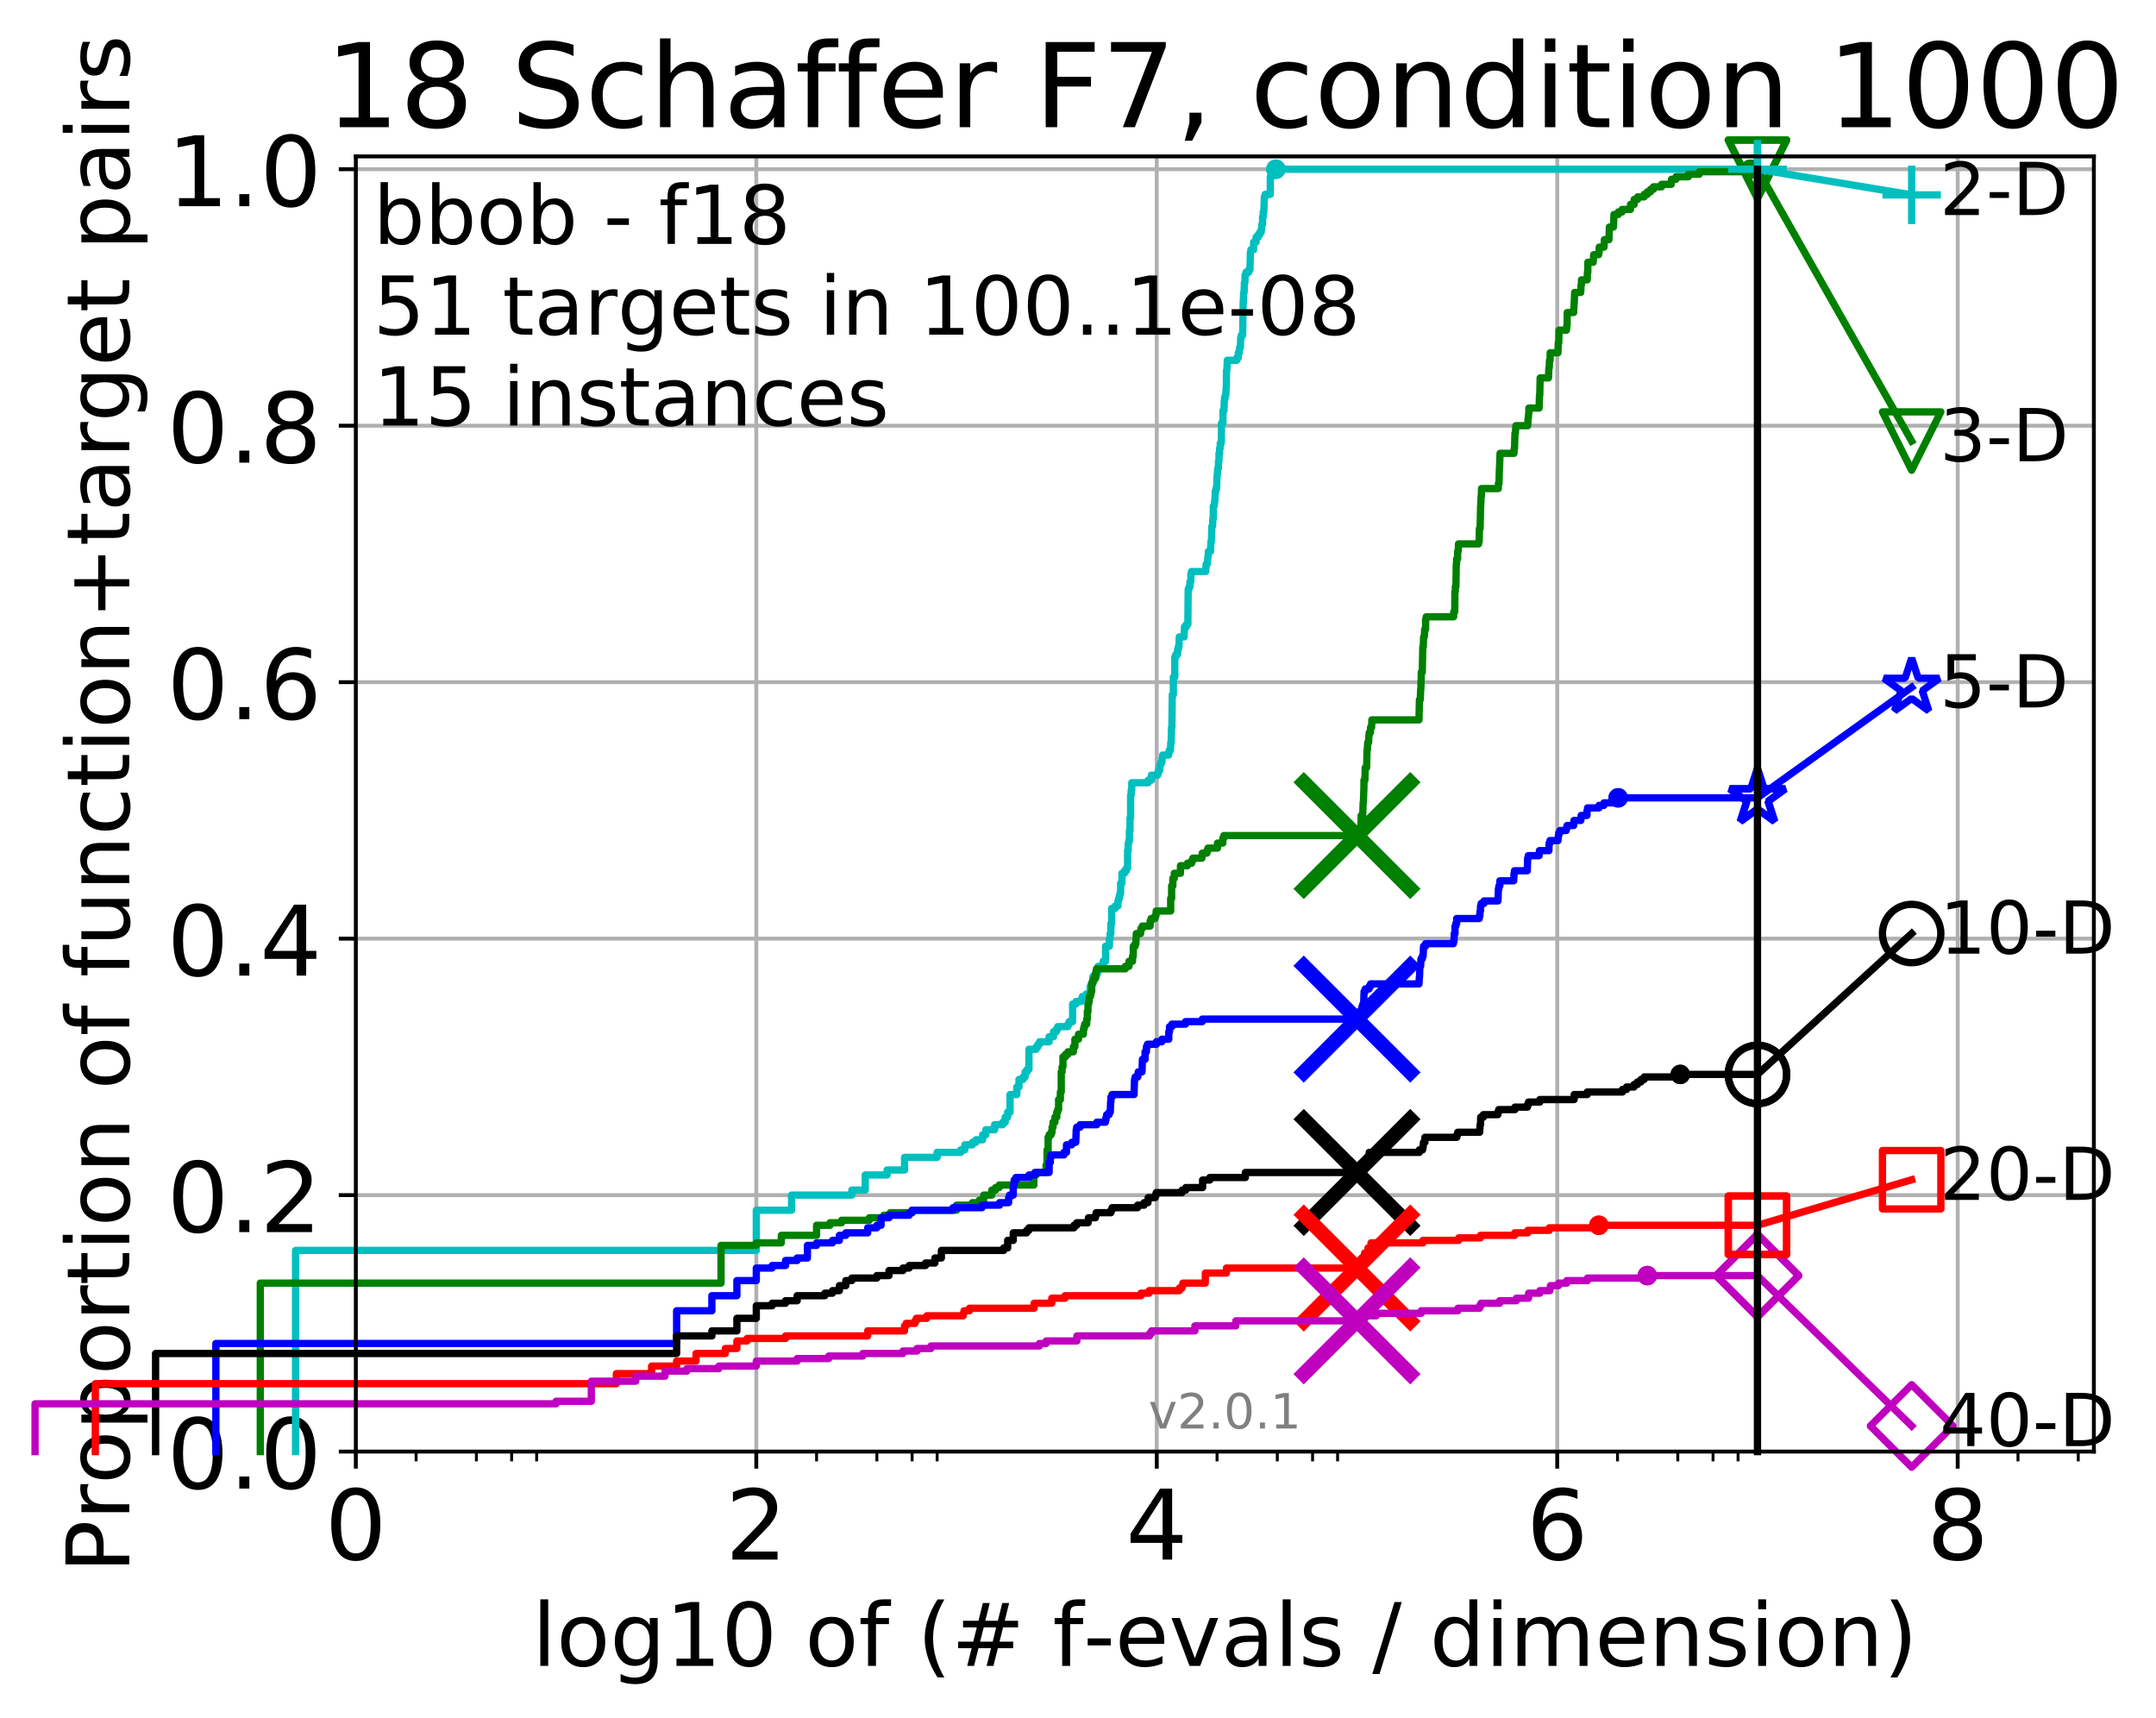 <?xml version="1.0" encoding="utf-8" standalone="no"?>
<!DOCTYPE svg PUBLIC "-//W3C//DTD SVG 1.1//EN"
  "http://www.w3.org/Graphics/SVG/1.1/DTD/svg11.dtd">
<!-- Created with matplotlib (http://matplotlib.org/) -->
<svg height="353pt" version="1.1" viewBox="0 0 443 353" width="443pt" xmlns="http://www.w3.org/2000/svg" xmlns:xlink="http://www.w3.org/1999/xlink">
 <defs>
  <style type="text/css">
*{stroke-linecap:butt;stroke-linejoin:round;}
  </style>
 </defs>
 <g id="figure_1">
  <g id="patch_1">
   <path d="M -0 353.222 
L 443.713 353.222 
L 443.713 0 
L -0 0 
z
" style="fill:#ffffff;"/>
  </g>
  <g id="axes_1">
   <g id="patch_2">
    <path d="M 73.113 298.245 
L 430.233 298.245 
L 430.233 32.133 
L 73.113 32.133 
z
" style="fill:#ffffff;"/>
   </g>
   <g id="matplotlib.axis_1">
    <g id="xtick_1">
     <g id="line2d_1">
      <path clip-path="url(#p7c8433c095)" d="M 73.113 298.245 
L 73.113 32.133 
" style="fill:none;stroke:#b0b0b0;stroke-linecap:square;stroke-width:0.8;"/>
     </g>
     <g id="line2d_2">
      <defs>
       <path d="M 0 0 
L 0 3.5 
" id="ma23cbd298c" style="stroke:#000000;stroke-width:0.8;"/>
      </defs>
      <g>
       <use style="stroke:#000000;stroke-width:0.8;" x="73.113" xlink:href="#ma23cbd298c" y="298.245"/>
      </g>
     </g>
     <g id="text_1">
      <!-- 0 -->
      <defs>
       <path d="M 31.781 66.406 
Q 24.172 66.406 20.328 58.906 
Q 16.5 51.422 16.5 36.375 
Q 16.5 21.391 20.328 13.891 
Q 24.172 6.391 31.781 6.391 
Q 39.453 6.391 43.281 13.891 
Q 47.125 21.391 47.125 36.375 
Q 47.125 51.422 43.281 58.906 
Q 39.453 66.406 31.781 66.406 
M 31.781 74.219 
Q 44.047 74.219 50.516 64.516 
Q 56.984 54.828 56.984 36.375 
Q 56.984 17.969 50.516 8.266 
Q 44.047 -1.422 31.781 -1.422 
Q 19.531 -1.422 13.062 8.266 
Q 6.594 17.969 6.594 36.375 
Q 6.594 54.828 13.062 64.516 
Q 19.531 74.219 31.781 74.219 
" id="DejaVuSans-30"/>
      </defs>
      <g transform="translate(66.751 320.442)scale(0.2 -0.2)">
       <use xlink:href="#DejaVuSans-30"/>
      </g>
     </g>
    </g>
    <g id="xtick_2">
     <g id="line2d_3">
      <path clip-path="url(#p7c8433c095)" d="M 155.399 298.245 
L 155.399 32.133 
" style="fill:none;stroke:#b0b0b0;stroke-linecap:square;stroke-width:0.8;"/>
     </g>
     <g id="line2d_4">
      <g>
       <use style="stroke:#000000;stroke-width:0.8;" x="155.399" xlink:href="#ma23cbd298c" y="298.245"/>
      </g>
     </g>
     <g id="text_2">
      <!-- 2 -->
      <defs>
       <path d="M 19.188 8.297 
L 53.609 8.297 
L 53.609 0 
L 7.328 0 
L 7.328 8.297 
Q 12.938 14.109 22.625 23.891 
Q 32.328 33.688 34.812 36.531 
Q 39.547 41.844 41.422 45.531 
Q 43.312 49.219 43.312 52.781 
Q 43.312 58.594 39.234 62.25 
Q 35.156 65.922 28.609 65.922 
Q 23.969 65.922 18.812 64.312 
Q 13.672 62.703 7.812 59.422 
L 7.812 69.391 
Q 13.766 71.781 18.938 73 
Q 24.125 74.219 28.422 74.219 
Q 39.75 74.219 46.484 68.547 
Q 53.219 62.891 53.219 53.422 
Q 53.219 48.922 51.531 44.891 
Q 49.859 40.875 45.406 35.406 
Q 44.188 33.984 37.641 27.219 
Q 31.109 20.453 19.188 8.297 
" id="DejaVuSans-32"/>
      </defs>
      <g transform="translate(149.037 320.442)scale(0.2 -0.2)">
       <use xlink:href="#DejaVuSans-32"/>
      </g>
     </g>
    </g>
    <g id="xtick_3">
     <g id="line2d_5">
      <path clip-path="url(#p7c8433c095)" d="M 237.685 298.245 
L 237.685 32.133 
" style="fill:none;stroke:#b0b0b0;stroke-linecap:square;stroke-width:0.8;"/>
     </g>
     <g id="line2d_6">
      <g>
       <use style="stroke:#000000;stroke-width:0.8;" x="237.685" xlink:href="#ma23cbd298c" y="298.245"/>
      </g>
     </g>
     <g id="text_3">
      <!-- 4 -->
      <defs>
       <path d="M 37.797 64.312 
L 12.891 25.391 
L 37.797 25.391 
z
M 35.203 72.906 
L 47.609 72.906 
L 47.609 25.391 
L 58.016 25.391 
L 58.016 17.188 
L 47.609 17.188 
L 47.609 0 
L 37.797 0 
L 37.797 17.188 
L 4.891 17.188 
L 4.891 26.703 
z
" id="DejaVuSans-34"/>
      </defs>
      <g transform="translate(231.322 320.442)scale(0.2 -0.2)">
       <use xlink:href="#DejaVuSans-34"/>
      </g>
     </g>
    </g>
    <g id="xtick_4">
     <g id="line2d_7">
      <path clip-path="url(#p7c8433c095)" d="M 319.97 298.245 
L 319.97 32.133 
" style="fill:none;stroke:#b0b0b0;stroke-linecap:square;stroke-width:0.8;"/>
     </g>
     <g id="line2d_8">
      <g>
       <use style="stroke:#000000;stroke-width:0.8;" x="319.97" xlink:href="#ma23cbd298c" y="298.245"/>
      </g>
     </g>
     <g id="text_4">
      <!-- 6 -->
      <defs>
       <path d="M 33.016 40.375 
Q 26.375 40.375 22.484 35.828 
Q 18.609 31.297 18.609 23.391 
Q 18.609 15.531 22.484 10.953 
Q 26.375 6.391 33.016 6.391 
Q 39.656 6.391 43.531 10.953 
Q 47.406 15.531 47.406 23.391 
Q 47.406 31.297 43.531 35.828 
Q 39.656 40.375 33.016 40.375 
M 52.594 71.297 
L 52.594 62.312 
Q 48.875 64.062 45.094 64.984 
Q 41.312 65.922 37.594 65.922 
Q 27.828 65.922 22.672 59.328 
Q 17.531 52.734 16.797 39.406 
Q 19.672 43.656 24.016 45.922 
Q 28.375 48.188 33.594 48.188 
Q 44.578 48.188 50.953 41.516 
Q 57.328 34.859 57.328 23.391 
Q 57.328 12.156 50.688 5.359 
Q 44.047 -1.422 33.016 -1.422 
Q 20.359 -1.422 13.672 8.266 
Q 6.984 17.969 6.984 36.375 
Q 6.984 53.656 15.188 63.938 
Q 23.391 74.219 37.203 74.219 
Q 40.922 74.219 44.703 73.484 
Q 48.484 72.75 52.594 71.297 
" id="DejaVuSans-36"/>
      </defs>
      <g transform="translate(313.608 320.442)scale(0.2 -0.2)">
       <use xlink:href="#DejaVuSans-36"/>
      </g>
     </g>
    </g>
    <g id="xtick_5">
     <g id="line2d_9">
      <path clip-path="url(#p7c8433c095)" d="M 402.256 298.245 
L 402.256 32.133 
" style="fill:none;stroke:#b0b0b0;stroke-linecap:square;stroke-width:0.8;"/>
     </g>
     <g id="line2d_10">
      <g>
       <use style="stroke:#000000;stroke-width:0.8;" x="402.256" xlink:href="#ma23cbd298c" y="298.245"/>
      </g>
     </g>
     <g id="text_5">
      <!-- 8 -->
      <defs>
       <path d="M 31.781 34.625 
Q 24.75 34.625 20.719 30.859 
Q 16.703 27.094 16.703 20.516 
Q 16.703 13.922 20.719 10.156 
Q 24.75 6.391 31.781 6.391 
Q 38.812 6.391 42.859 10.172 
Q 46.922 13.969 46.922 20.516 
Q 46.922 27.094 42.891 30.859 
Q 38.875 34.625 31.781 34.625 
M 21.922 38.812 
Q 15.578 40.375 12.031 44.719 
Q 8.5 49.078 8.5 55.328 
Q 8.5 64.062 14.719 69.141 
Q 20.953 74.219 31.781 74.219 
Q 42.672 74.219 48.875 69.141 
Q 55.078 64.062 55.078 55.328 
Q 55.078 49.078 51.531 44.719 
Q 48 40.375 41.703 38.812 
Q 48.828 37.156 52.797 32.312 
Q 56.781 27.484 56.781 20.516 
Q 56.781 9.906 50.312 4.234 
Q 43.844 -1.422 31.781 -1.422 
Q 19.734 -1.422 13.25 4.234 
Q 6.781 9.906 6.781 20.516 
Q 6.781 27.484 10.781 32.312 
Q 14.797 37.156 21.922 38.812 
M 18.312 54.391 
Q 18.312 48.734 21.844 45.562 
Q 25.391 42.391 31.781 42.391 
Q 38.141 42.391 41.719 45.562 
Q 45.312 48.734 45.312 54.391 
Q 45.312 60.062 41.719 63.234 
Q 38.141 66.406 31.781 66.406 
Q 25.391 66.406 21.844 63.234 
Q 18.312 60.062 18.312 54.391 
" id="DejaVuSans-38"/>
      </defs>
      <g transform="translate(395.894 320.442)scale(0.2 -0.2)">
       <use xlink:href="#DejaVuSans-38"/>
      </g>
     </g>
    </g>
    <g id="xtick_6">
     <g id="line2d_11">
      <defs>
       <path d="M 0 0 
L 0 2 
" id="mc2e6161e4b" style="stroke:#000000;stroke-width:0.6;"/>
      </defs>
      <g>
       <use style="stroke:#000000;stroke-width:0.6;" x="85.499" xlink:href="#mc2e6161e4b" y="298.245"/>
      </g>
     </g>
    </g>
    <g id="xtick_7">
     <g id="line2d_12">
      <g>
       <use style="stroke:#000000;stroke-width:0.6;" x="97.884" xlink:href="#mc2e6161e4b" y="298.245"/>
      </g>
     </g>
    </g>
    <g id="xtick_8">
     <g id="line2d_13">
      <g>
       <use style="stroke:#000000;stroke-width:0.6;" x="105.129" xlink:href="#mc2e6161e4b" y="298.245"/>
      </g>
     </g>
    </g>
    <g id="xtick_9">
     <g id="line2d_14">
      <g>
       <use style="stroke:#000000;stroke-width:0.6;" x="110.269" xlink:href="#mc2e6161e4b" y="298.245"/>
      </g>
     </g>
    </g>
    <g id="xtick_10">
     <g id="line2d_15">
      <g>
       <use style="stroke:#000000;stroke-width:0.6;" x="167.784" xlink:href="#mc2e6161e4b" y="298.245"/>
      </g>
     </g>
    </g>
    <g id="xtick_11">
     <g id="line2d_16">
      <g>
       <use style="stroke:#000000;stroke-width:0.6;" x="180.17" xlink:href="#mc2e6161e4b" y="298.245"/>
      </g>
     </g>
    </g>
    <g id="xtick_12">
     <g id="line2d_17">
      <g>
       <use style="stroke:#000000;stroke-width:0.6;" x="187.414" xlink:href="#mc2e6161e4b" y="298.245"/>
      </g>
     </g>
    </g>
    <g id="xtick_13">
     <g id="line2d_18">
      <g>
       <use style="stroke:#000000;stroke-width:0.6;" x="192.555" xlink:href="#mc2e6161e4b" y="298.245"/>
      </g>
     </g>
    </g>
    <g id="xtick_14">
     <g id="line2d_19">
      <g>
       <use style="stroke:#000000;stroke-width:0.6;" x="250.07" xlink:href="#mc2e6161e4b" y="298.245"/>
      </g>
     </g>
    </g>
    <g id="xtick_15">
     <g id="line2d_20">
      <g>
       <use style="stroke:#000000;stroke-width:0.6;" x="262.455" xlink:href="#mc2e6161e4b" y="298.245"/>
      </g>
     </g>
    </g>
    <g id="xtick_16">
     <g id="line2d_21">
      <g>
       <use style="stroke:#000000;stroke-width:0.6;" x="269.7" xlink:href="#mc2e6161e4b" y="298.245"/>
      </g>
     </g>
    </g>
    <g id="xtick_17">
     <g id="line2d_22">
      <g>
       <use style="stroke:#000000;stroke-width:0.6;" x="274.84" xlink:href="#mc2e6161e4b" y="298.245"/>
      </g>
     </g>
    </g>
    <g id="xtick_18">
     <g id="line2d_23">
      <g>
       <use style="stroke:#000000;stroke-width:0.6;" x="332.356" xlink:href="#mc2e6161e4b" y="298.245"/>
      </g>
     </g>
    </g>
    <g id="xtick_19">
     <g id="line2d_24">
      <g>
       <use style="stroke:#000000;stroke-width:0.6;" x="344.741" xlink:href="#mc2e6161e4b" y="298.245"/>
      </g>
     </g>
    </g>
    <g id="xtick_20">
     <g id="line2d_25">
      <g>
       <use style="stroke:#000000;stroke-width:0.6;" x="351.986" xlink:href="#mc2e6161e4b" y="298.245"/>
      </g>
     </g>
    </g>
    <g id="xtick_21">
     <g id="line2d_26">
      <g>
       <use style="stroke:#000000;stroke-width:0.6;" x="357.126" xlink:href="#mc2e6161e4b" y="298.245"/>
      </g>
     </g>
    </g>
    <g id="xtick_22">
     <g id="line2d_27">
      <g>
       <use style="stroke:#000000;stroke-width:0.6;" x="414.641" xlink:href="#mc2e6161e4b" y="298.245"/>
      </g>
     </g>
    </g>
    <g id="xtick_23">
     <g id="line2d_28">
      <g>
       <use style="stroke:#000000;stroke-width:0.6;" x="427.027" xlink:href="#mc2e6161e4b" y="298.245"/>
      </g>
     </g>
    </g>
    <g id="text_6">
     <!-- log10 of (# f-evals / dimension) -->
     <defs>
      <path d="M 9.422 75.984 
L 18.406 75.984 
L 18.406 0 
L 9.422 0 
z
" id="DejaVuSans-6c"/>
      <path d="M 30.609 48.391 
Q 23.391 48.391 19.188 42.75 
Q 14.984 37.109 14.984 27.297 
Q 14.984 17.484 19.156 11.844 
Q 23.344 6.203 30.609 6.203 
Q 37.797 6.203 41.984 11.859 
Q 46.188 17.531 46.188 27.297 
Q 46.188 37.016 41.984 42.703 
Q 37.797 48.391 30.609 48.391 
M 30.609 56 
Q 42.328 56 49.016 48.375 
Q 55.719 40.766 55.719 27.297 
Q 55.719 13.875 49.016 6.219 
Q 42.328 -1.422 30.609 -1.422 
Q 18.844 -1.422 12.172 6.219 
Q 5.516 13.875 5.516 27.297 
Q 5.516 40.766 12.172 48.375 
Q 18.844 56 30.609 56 
" id="DejaVuSans-6f"/>
      <path d="M 45.406 27.984 
Q 45.406 37.75 41.375 43.109 
Q 37.359 48.484 30.078 48.484 
Q 22.859 48.484 18.828 43.109 
Q 14.797 37.75 14.797 27.984 
Q 14.797 18.266 18.828 12.891 
Q 22.859 7.516 30.078 7.516 
Q 37.359 7.516 41.375 12.891 
Q 45.406 18.266 45.406 27.984 
M 54.391 6.781 
Q 54.391 -7.172 48.188 -13.984 
Q 42 -20.797 29.203 -20.797 
Q 24.469 -20.797 20.266 -20.094 
Q 16.062 -19.391 12.109 -17.922 
L 12.109 -9.188 
Q 16.062 -11.328 19.922 -12.344 
Q 23.781 -13.375 27.781 -13.375 
Q 36.625 -13.375 41.016 -8.766 
Q 45.406 -4.156 45.406 5.172 
L 45.406 9.625 
Q 42.625 4.781 38.281 2.391 
Q 33.938 0 27.875 0 
Q 17.828 0 11.672 7.656 
Q 5.516 15.328 5.516 27.984 
Q 5.516 40.672 11.672 48.328 
Q 17.828 56 27.875 56 
Q 33.938 56 38.281 53.609 
Q 42.625 51.219 45.406 46.391 
L 45.406 54.688 
L 54.391 54.688 
z
" id="DejaVuSans-67"/>
      <path d="M 12.406 8.297 
L 28.516 8.297 
L 28.516 63.922 
L 10.984 60.406 
L 10.984 69.391 
L 28.422 72.906 
L 38.281 72.906 
L 38.281 8.297 
L 54.391 8.297 
L 54.391 0 
L 12.406 0 
z
" id="DejaVuSans-31"/>
      <path id="DejaVuSans-20"/>
      <path d="M 37.109 75.984 
L 37.109 68.5 
L 28.516 68.5 
Q 23.688 68.5 21.797 66.547 
Q 19.922 64.594 19.922 59.516 
L 19.922 54.688 
L 34.719 54.688 
L 34.719 47.703 
L 19.922 47.703 
L 19.922 0 
L 10.891 0 
L 10.891 47.703 
L 2.297 47.703 
L 2.297 54.688 
L 10.891 54.688 
L 10.891 58.5 
Q 10.891 67.625 15.141 71.797 
Q 19.391 75.984 28.609 75.984 
z
" id="DejaVuSans-66"/>
      <path d="M 31 75.875 
Q 24.469 64.656 21.281 53.656 
Q 18.109 42.672 18.109 31.391 
Q 18.109 20.125 21.312 9.062 
Q 24.516 -2 31 -13.188 
L 23.188 -13.188 
Q 15.875 -1.703 12.234 9.375 
Q 8.594 20.453 8.594 31.391 
Q 8.594 42.281 12.203 53.312 
Q 15.828 64.359 23.188 75.875 
z
" id="DejaVuSans-28"/>
      <path d="M 51.125 44 
L 36.922 44 
L 32.812 27.688 
L 47.125 27.688 
z
M 43.797 71.781 
L 38.719 51.516 
L 52.984 51.516 
L 58.109 71.781 
L 65.922 71.781 
L 60.891 51.516 
L 76.125 51.516 
L 76.125 44 
L 58.984 44 
L 54.984 27.688 
L 70.516 27.688 
L 70.516 20.219 
L 53.078 20.219 
L 48 0 
L 40.188 0 
L 45.219 20.219 
L 30.906 20.219 
L 25.875 0 
L 18.016 0 
L 23.094 20.219 
L 7.719 20.219 
L 7.719 27.688 
L 24.906 27.688 
L 29 44 
L 13.281 44 
L 13.281 51.516 
L 30.906 51.516 
L 35.891 71.781 
z
" id="DejaVuSans-23"/>
      <path d="M 4.891 31.391 
L 31.203 31.391 
L 31.203 23.391 
L 4.891 23.391 
z
" id="DejaVuSans-2d"/>
      <path d="M 56.203 29.594 
L 56.203 25.203 
L 14.891 25.203 
Q 15.484 15.922 20.484 11.062 
Q 25.484 6.203 34.422 6.203 
Q 39.594 6.203 44.453 7.469 
Q 49.312 8.734 54.109 11.281 
L 54.109 2.781 
Q 49.266 0.734 44.188 -0.344 
Q 39.109 -1.422 33.891 -1.422 
Q 20.797 -1.422 13.156 6.188 
Q 5.516 13.812 5.516 26.812 
Q 5.516 40.234 12.766 48.109 
Q 20.016 56 32.328 56 
Q 43.359 56 49.781 48.891 
Q 56.203 41.797 56.203 29.594 
M 47.219 32.234 
Q 47.125 39.594 43.094 43.984 
Q 39.062 48.391 32.422 48.391 
Q 24.906 48.391 20.391 44.141 
Q 15.875 39.891 15.188 32.172 
z
" id="DejaVuSans-65"/>
      <path d="M 2.984 54.688 
L 12.5 54.688 
L 29.594 8.797 
L 46.688 54.688 
L 56.203 54.688 
L 35.688 0 
L 23.484 0 
z
" id="DejaVuSans-76"/>
      <path d="M 34.281 27.484 
Q 23.391 27.484 19.188 25 
Q 14.984 22.516 14.984 16.5 
Q 14.984 11.719 18.141 8.906 
Q 21.297 6.109 26.703 6.109 
Q 34.188 6.109 38.703 11.406 
Q 43.219 16.703 43.219 25.484 
L 43.219 27.484 
z
M 52.203 31.203 
L 52.203 0 
L 43.219 0 
L 43.219 8.297 
Q 40.141 3.328 35.547 0.953 
Q 30.953 -1.422 24.312 -1.422 
Q 15.922 -1.422 10.953 3.297 
Q 6 8.016 6 15.922 
Q 6 25.141 12.172 29.828 
Q 18.359 34.516 30.609 34.516 
L 43.219 34.516 
L 43.219 35.406 
Q 43.219 41.609 39.141 45 
Q 35.062 48.391 27.688 48.391 
Q 23 48.391 18.547 47.266 
Q 14.109 46.141 10.016 43.891 
L 10.016 52.203 
Q 14.938 54.109 19.578 55.047 
Q 24.219 56 28.609 56 
Q 40.484 56 46.344 49.844 
Q 52.203 43.703 52.203 31.203 
" id="DejaVuSans-61"/>
      <path d="M 44.281 53.078 
L 44.281 44.578 
Q 40.484 46.531 36.375 47.5 
Q 32.281 48.484 27.875 48.484 
Q 21.188 48.484 17.844 46.438 
Q 14.5 44.391 14.5 40.281 
Q 14.5 37.156 16.891 35.375 
Q 19.281 33.594 26.516 31.984 
L 29.594 31.297 
Q 39.156 29.25 43.188 25.516 
Q 47.219 21.781 47.219 15.094 
Q 47.219 7.469 41.188 3.016 
Q 35.156 -1.422 24.609 -1.422 
Q 20.219 -1.422 15.453 -0.562 
Q 10.688 0.297 5.422 2 
L 5.422 11.281 
Q 10.406 8.688 15.234 7.391 
Q 20.062 6.109 24.812 6.109 
Q 31.156 6.109 34.562 8.281 
Q 37.984 10.453 37.984 14.406 
Q 37.984 18.062 35.516 20.016 
Q 33.062 21.969 24.703 23.781 
L 21.578 24.516 
Q 13.234 26.266 9.516 29.906 
Q 5.812 33.547 5.812 39.891 
Q 5.812 47.609 11.281 51.797 
Q 16.75 56 26.812 56 
Q 31.781 56 36.172 55.266 
Q 40.578 54.547 44.281 53.078 
" id="DejaVuSans-73"/>
      <path d="M 25.391 72.906 
L 33.688 72.906 
L 8.297 -9.281 
L 0 -9.281 
z
" id="DejaVuSans-2f"/>
      <path d="M 45.406 46.391 
L 45.406 75.984 
L 54.391 75.984 
L 54.391 0 
L 45.406 0 
L 45.406 8.203 
Q 42.578 3.328 38.25 0.953 
Q 33.938 -1.422 27.875 -1.422 
Q 17.969 -1.422 11.734 6.484 
Q 5.516 14.406 5.516 27.297 
Q 5.516 40.188 11.734 48.094 
Q 17.969 56 27.875 56 
Q 33.938 56 38.25 53.625 
Q 42.578 51.266 45.406 46.391 
M 14.797 27.297 
Q 14.797 17.391 18.875 11.75 
Q 22.953 6.109 30.078 6.109 
Q 37.203 6.109 41.297 11.75 
Q 45.406 17.391 45.406 27.297 
Q 45.406 37.203 41.297 42.844 
Q 37.203 48.484 30.078 48.484 
Q 22.953 48.484 18.875 42.844 
Q 14.797 37.203 14.797 27.297 
" id="DejaVuSans-64"/>
      <path d="M 9.422 54.688 
L 18.406 54.688 
L 18.406 0 
L 9.422 0 
z
M 9.422 75.984 
L 18.406 75.984 
L 18.406 64.594 
L 9.422 64.594 
z
" id="DejaVuSans-69"/>
      <path d="M 52 44.188 
Q 55.375 50.25 60.062 53.125 
Q 64.75 56 71.094 56 
Q 79.641 56 84.281 50.016 
Q 88.922 44.047 88.922 33.016 
L 88.922 0 
L 79.891 0 
L 79.891 32.719 
Q 79.891 40.578 77.094 44.375 
Q 74.312 48.188 68.609 48.188 
Q 61.625 48.188 57.562 43.547 
Q 53.516 38.922 53.516 30.906 
L 53.516 0 
L 44.484 0 
L 44.484 32.719 
Q 44.484 40.625 41.703 44.406 
Q 38.922 48.188 33.109 48.188 
Q 26.219 48.188 22.156 43.531 
Q 18.109 38.875 18.109 30.906 
L 18.109 0 
L 9.078 0 
L 9.078 54.688 
L 18.109 54.688 
L 18.109 46.188 
Q 21.188 51.219 25.484 53.609 
Q 29.781 56 35.688 56 
Q 41.656 56 45.828 52.969 
Q 50 49.953 52 44.188 
" id="DejaVuSans-6d"/>
      <path d="M 54.891 33.016 
L 54.891 0 
L 45.906 0 
L 45.906 32.719 
Q 45.906 40.484 42.875 44.328 
Q 39.844 48.188 33.797 48.188 
Q 26.516 48.188 22.312 43.547 
Q 18.109 38.922 18.109 30.906 
L 18.109 0 
L 9.078 0 
L 9.078 54.688 
L 18.109 54.688 
L 18.109 46.188 
Q 21.344 51.125 25.703 53.562 
Q 30.078 56 35.797 56 
Q 45.219 56 50.047 50.172 
Q 54.891 44.344 54.891 33.016 
" id="DejaVuSans-6e"/>
      <path d="M 8.016 75.875 
L 15.828 75.875 
Q 23.141 64.359 26.781 53.312 
Q 30.422 42.281 30.422 31.391 
Q 30.422 20.453 26.781 9.375 
Q 23.141 -1.703 15.828 -13.188 
L 8.016 -13.188 
Q 14.5 -2 17.703 9.062 
Q 20.906 20.125 20.906 31.391 
Q 20.906 42.672 17.703 53.656 
Q 14.5 64.656 8.016 75.875 
" id="DejaVuSans-29"/>
     </defs>
     <g transform="translate(109.328 342.279)scale(0.18 -0.18)">
      <use xlink:href="#DejaVuSans-6c"/>
      <use x="27.783" xlink:href="#DejaVuSans-6f"/>
      <use x="88.965" xlink:href="#DejaVuSans-67"/>
      <use x="152.441" xlink:href="#DejaVuSans-31"/>
      <use x="216.064" xlink:href="#DejaVuSans-30"/>
      <use x="279.688" xlink:href="#DejaVuSans-20"/>
      <use x="311.475" xlink:href="#DejaVuSans-6f"/>
      <use x="372.656" xlink:href="#DejaVuSans-66"/>
      <use x="407.861" xlink:href="#DejaVuSans-20"/>
      <use x="439.648" xlink:href="#DejaVuSans-28"/>
      <use x="478.662" xlink:href="#DejaVuSans-23"/>
      <use x="562.451" xlink:href="#DejaVuSans-20"/>
      <use x="594.238" xlink:href="#DejaVuSans-66"/>
      <use x="629.365" xlink:href="#DejaVuSans-2d"/>
      <use x="665.449" xlink:href="#DejaVuSans-65"/>
      <use x="726.973" xlink:href="#DejaVuSans-76"/>
      <use x="786.152" xlink:href="#DejaVuSans-61"/>
      <use x="847.432" xlink:href="#DejaVuSans-6c"/>
      <use x="875.215" xlink:href="#DejaVuSans-73"/>
      <use x="927.314" xlink:href="#DejaVuSans-20"/>
      <use x="959.102" xlink:href="#DejaVuSans-2f"/>
      <use x="992.793" xlink:href="#DejaVuSans-20"/>
      <use x="1024.58" xlink:href="#DejaVuSans-64"/>
      <use x="1088.057" xlink:href="#DejaVuSans-69"/>
      <use x="1115.84" xlink:href="#DejaVuSans-6d"/>
      <use x="1213.252" xlink:href="#DejaVuSans-65"/>
      <use x="1274.775" xlink:href="#DejaVuSans-6e"/>
      <use x="1338.154" xlink:href="#DejaVuSans-73"/>
      <use x="1390.254" xlink:href="#DejaVuSans-69"/>
      <use x="1418.037" xlink:href="#DejaVuSans-6f"/>
      <use x="1479.219" xlink:href="#DejaVuSans-6e"/>
      <use x="1542.598" xlink:href="#DejaVuSans-29"/>
     </g>
    </g>
   </g>
   <g id="matplotlib.axis_2">
    <g id="ytick_1">
     <g id="line2d_29">
      <path clip-path="url(#p7c8433c095)" d="M 73.113 298.245 
L 430.233 298.245 
" style="fill:none;stroke:#b0b0b0;stroke-linecap:square;stroke-width:0.8;"/>
     </g>
     <g id="line2d_30">
      <defs>
       <path d="M 0 0 
L -3.5 0 
" id="mcf82d068ca" style="stroke:#000000;stroke-width:0.8;"/>
      </defs>
      <g>
       <use style="stroke:#000000;stroke-width:0.8;" x="73.113" xlink:href="#mcf82d068ca" y="298.245"/>
      </g>
     </g>
     <g id="text_7">
      <!-- 0.0 -->
      <defs>
       <path d="M 10.688 12.406 
L 21 12.406 
L 21 0 
L 10.688 0 
z
" id="DejaVuSans-2e"/>
      </defs>
      <g transform="translate(34.307 305.844)scale(0.2 -0.2)">
       <use xlink:href="#DejaVuSans-30"/>
       <use x="63.623" xlink:href="#DejaVuSans-2e"/>
       <use x="95.41" xlink:href="#DejaVuSans-30"/>
      </g>
     </g>
    </g>
    <g id="ytick_2">
     <g id="line2d_31">
      <path clip-path="url(#p7c8433c095)" d="M 73.113 245.55 
L 430.233 245.55 
" style="fill:none;stroke:#b0b0b0;stroke-linecap:square;stroke-width:0.8;"/>
     </g>
     <g id="line2d_32">
      <g>
       <use style="stroke:#000000;stroke-width:0.8;" x="73.113" xlink:href="#mcf82d068ca" y="245.55"/>
      </g>
     </g>
     <g id="text_8">
      <!-- 0.2 -->
      <g transform="translate(34.307 253.148)scale(0.2 -0.2)">
       <use xlink:href="#DejaVuSans-30"/>
       <use x="63.623" xlink:href="#DejaVuSans-2e"/>
       <use x="95.41" xlink:href="#DejaVuSans-32"/>
      </g>
     </g>
    </g>
    <g id="ytick_3">
     <g id="line2d_33">
      <path clip-path="url(#p7c8433c095)" d="M 73.113 192.854 
L 430.233 192.854 
" style="fill:none;stroke:#b0b0b0;stroke-linecap:square;stroke-width:0.8;"/>
     </g>
     <g id="line2d_34">
      <g>
       <use style="stroke:#000000;stroke-width:0.8;" x="73.113" xlink:href="#mcf82d068ca" y="192.854"/>
      </g>
     </g>
     <g id="text_9">
      <!-- 0.4 -->
      <g transform="translate(34.307 200.453)scale(0.2 -0.2)">
       <use xlink:href="#DejaVuSans-30"/>
       <use x="63.623" xlink:href="#DejaVuSans-2e"/>
       <use x="95.41" xlink:href="#DejaVuSans-34"/>
      </g>
     </g>
    </g>
    <g id="ytick_4">
     <g id="line2d_35">
      <path clip-path="url(#p7c8433c095)" d="M 73.113 140.159 
L 430.233 140.159 
" style="fill:none;stroke:#b0b0b0;stroke-linecap:square;stroke-width:0.8;"/>
     </g>
     <g id="line2d_36">
      <g>
       <use style="stroke:#000000;stroke-width:0.8;" x="73.113" xlink:href="#mcf82d068ca" y="140.159"/>
      </g>
     </g>
     <g id="text_10">
      <!-- 0.6 -->
      <g transform="translate(34.307 147.757)scale(0.2 -0.2)">
       <use xlink:href="#DejaVuSans-30"/>
       <use x="63.623" xlink:href="#DejaVuSans-2e"/>
       <use x="95.41" xlink:href="#DejaVuSans-36"/>
      </g>
     </g>
    </g>
    <g id="ytick_5">
     <g id="line2d_37">
      <path clip-path="url(#p7c8433c095)" d="M 73.113 87.464 
L 430.233 87.464 
" style="fill:none;stroke:#b0b0b0;stroke-linecap:square;stroke-width:0.8;"/>
     </g>
     <g id="line2d_38">
      <g>
       <use style="stroke:#000000;stroke-width:0.8;" x="73.113" xlink:href="#mcf82d068ca" y="87.464"/>
      </g>
     </g>
     <g id="text_11">
      <!-- 0.8 -->
      <g transform="translate(34.307 95.062)scale(0.2 -0.2)">
       <use xlink:href="#DejaVuSans-30"/>
       <use x="63.623" xlink:href="#DejaVuSans-2e"/>
       <use x="95.41" xlink:href="#DejaVuSans-38"/>
      </g>
     </g>
    </g>
    <g id="ytick_6">
     <g id="line2d_39">
      <path clip-path="url(#p7c8433c095)" d="M 73.113 34.768 
L 430.233 34.768 
" style="fill:none;stroke:#b0b0b0;stroke-linecap:square;stroke-width:0.8;"/>
     </g>
     <g id="line2d_40">
      <g>
       <use style="stroke:#000000;stroke-width:0.8;" x="73.113" xlink:href="#mcf82d068ca" y="34.768"/>
      </g>
     </g>
     <g id="text_12">
      <!-- 1.0 -->
      <g transform="translate(34.307 42.367)scale(0.2 -0.2)">
       <use xlink:href="#DejaVuSans-31"/>
       <use x="63.623" xlink:href="#DejaVuSans-2e"/>
       <use x="95.41" xlink:href="#DejaVuSans-30"/>
      </g>
     </g>
    </g>
    <g id="text_13">
     <!-- Proportion of function+target pairs -->
     <defs>
      <path d="M 19.672 64.797 
L 19.672 37.406 
L 32.078 37.406 
Q 38.969 37.406 42.719 40.969 
Q 46.484 44.531 46.484 51.125 
Q 46.484 57.672 42.719 61.234 
Q 38.969 64.797 32.078 64.797 
z
M 9.812 72.906 
L 32.078 72.906 
Q 44.344 72.906 50.609 67.359 
Q 56.891 61.812 56.891 51.125 
Q 56.891 40.328 50.609 34.812 
Q 44.344 29.297 32.078 29.297 
L 19.672 29.297 
L 19.672 0 
L 9.812 0 
z
" id="DejaVuSans-50"/>
      <path d="M 41.109 46.297 
Q 39.594 47.172 37.812 47.578 
Q 36.031 48 33.891 48 
Q 26.266 48 22.188 43.047 
Q 18.109 38.094 18.109 28.812 
L 18.109 0 
L 9.078 0 
L 9.078 54.688 
L 18.109 54.688 
L 18.109 46.188 
Q 20.953 51.172 25.484 53.578 
Q 30.031 56 36.531 56 
Q 37.453 56 38.578 55.875 
Q 39.703 55.766 41.062 55.516 
z
" id="DejaVuSans-72"/>
      <path d="M 18.109 8.203 
L 18.109 -20.797 
L 9.078 -20.797 
L 9.078 54.688 
L 18.109 54.688 
L 18.109 46.391 
Q 20.953 51.266 25.266 53.625 
Q 29.594 56 35.594 56 
Q 45.562 56 51.781 48.094 
Q 58.016 40.188 58.016 27.297 
Q 58.016 14.406 51.781 6.484 
Q 45.562 -1.422 35.594 -1.422 
Q 29.594 -1.422 25.266 0.953 
Q 20.953 3.328 18.109 8.203 
M 48.688 27.297 
Q 48.688 37.203 44.609 42.844 
Q 40.531 48.484 33.406 48.484 
Q 26.266 48.484 22.188 42.844 
Q 18.109 37.203 18.109 27.297 
Q 18.109 17.391 22.188 11.75 
Q 26.266 6.109 33.406 6.109 
Q 40.531 6.109 44.609 11.75 
Q 48.688 17.391 48.688 27.297 
" id="DejaVuSans-70"/>
      <path d="M 18.312 70.219 
L 18.312 54.688 
L 36.812 54.688 
L 36.812 47.703 
L 18.312 47.703 
L 18.312 18.016 
Q 18.312 11.328 20.141 9.422 
Q 21.969 7.516 27.594 7.516 
L 36.812 7.516 
L 36.812 0 
L 27.594 0 
Q 17.188 0 13.234 3.875 
Q 9.281 7.766 9.281 18.016 
L 9.281 47.703 
L 2.688 47.703 
L 2.688 54.688 
L 9.281 54.688 
L 9.281 70.219 
z
" id="DejaVuSans-74"/>
      <path d="M 8.5 21.578 
L 8.5 54.688 
L 17.484 54.688 
L 17.484 21.922 
Q 17.484 14.156 20.5 10.266 
Q 23.531 6.391 29.594 6.391 
Q 36.859 6.391 41.078 11.031 
Q 45.312 15.672 45.312 23.688 
L 45.312 54.688 
L 54.297 54.688 
L 54.297 0 
L 45.312 0 
L 45.312 8.406 
Q 42.047 3.422 37.719 1 
Q 33.406 -1.422 27.688 -1.422 
Q 18.266 -1.422 13.375 4.438 
Q 8.5 10.297 8.5 21.578 
M 31.109 56 
z
" id="DejaVuSans-75"/>
      <path d="M 48.781 52.594 
L 48.781 44.188 
Q 44.969 46.297 41.141 47.344 
Q 37.312 48.391 33.406 48.391 
Q 24.656 48.391 19.812 42.844 
Q 14.984 37.312 14.984 27.297 
Q 14.984 17.281 19.812 11.734 
Q 24.656 6.203 33.406 6.203 
Q 37.312 6.203 41.141 7.25 
Q 44.969 8.297 48.781 10.406 
L 48.781 2.094 
Q 45.016 0.344 40.984 -0.531 
Q 36.969 -1.422 32.422 -1.422 
Q 20.062 -1.422 12.781 6.344 
Q 5.516 14.109 5.516 27.297 
Q 5.516 40.672 12.859 48.328 
Q 20.219 56 33.016 56 
Q 37.156 56 41.109 55.141 
Q 45.062 54.297 48.781 52.594 
" id="DejaVuSans-63"/>
      <path d="M 46 62.703 
L 46 35.5 
L 73.188 35.5 
L 73.188 27.203 
L 46 27.203 
L 46 0 
L 37.797 0 
L 37.797 27.203 
L 10.594 27.203 
L 10.594 35.5 
L 37.797 35.5 
L 37.797 62.703 
z
" id="DejaVuSans-2b"/>
     </defs>
     <g transform="translate(26.564 323.179)rotate(-90)scale(0.18 -0.18)">
      <use xlink:href="#DejaVuSans-50"/>
      <use x="60.287" xlink:href="#DejaVuSans-72"/>
      <use x="101.369" xlink:href="#DejaVuSans-6f"/>
      <use x="162.551" xlink:href="#DejaVuSans-70"/>
      <use x="226.027" xlink:href="#DejaVuSans-6f"/>
      <use x="287.209" xlink:href="#DejaVuSans-72"/>
      <use x="328.322" xlink:href="#DejaVuSans-74"/>
      <use x="367.531" xlink:href="#DejaVuSans-69"/>
      <use x="395.314" xlink:href="#DejaVuSans-6f"/>
      <use x="456.496" xlink:href="#DejaVuSans-6e"/>
      <use x="519.875" xlink:href="#DejaVuSans-20"/>
      <use x="551.662" xlink:href="#DejaVuSans-6f"/>
      <use x="612.844" xlink:href="#DejaVuSans-66"/>
      <use x="648.049" xlink:href="#DejaVuSans-20"/>
      <use x="679.836" xlink:href="#DejaVuSans-66"/>
      <use x="715.041" xlink:href="#DejaVuSans-75"/>
      <use x="778.42" xlink:href="#DejaVuSans-6e"/>
      <use x="841.799" xlink:href="#DejaVuSans-63"/>
      <use x="896.779" xlink:href="#DejaVuSans-74"/>
      <use x="935.988" xlink:href="#DejaVuSans-69"/>
      <use x="963.771" xlink:href="#DejaVuSans-6f"/>
      <use x="1024.953" xlink:href="#DejaVuSans-6e"/>
      <use x="1088.332" xlink:href="#DejaVuSans-2b"/>
      <use x="1172.121" xlink:href="#DejaVuSans-74"/>
      <use x="1211.33" xlink:href="#DejaVuSans-61"/>
      <use x="1272.609" xlink:href="#DejaVuSans-72"/>
      <use x="1313.707" xlink:href="#DejaVuSans-67"/>
      <use x="1377.184" xlink:href="#DejaVuSans-65"/>
      <use x="1438.707" xlink:href="#DejaVuSans-74"/>
      <use x="1477.916" xlink:href="#DejaVuSans-20"/>
      <use x="1509.703" xlink:href="#DejaVuSans-70"/>
      <use x="1573.18" xlink:href="#DejaVuSans-61"/>
      <use x="1634.459" xlink:href="#DejaVuSans-69"/>
      <use x="1662.242" xlink:href="#DejaVuSans-72"/>
      <use x="1703.355" xlink:href="#DejaVuSans-73"/>
     </g>
    </g>
   </g>
   <g id="line2d_41">
    <defs>
     <path d="M 0 1.5 
C 0.398 1.5 0.779 1.342 1.061 1.061 
C 1.342 0.779 1.5 0.398 1.5 0 
C 1.5 -0.398 1.342 -0.779 1.061 -1.061 
C 0.779 -1.342 0.398 -1.5 0 -1.5 
C -0.398 -1.5 -0.779 -1.342 -1.061 -1.061 
C -1.342 -0.779 -1.5 -0.398 -1.5 0 
C -1.5 0.398 -1.342 0.779 -1.061 1.061 
C -0.779 1.342 -0.398 1.5 0 1.5 
z
" id="m9ce324f097" style="stroke:#00bfbf;"/>
    </defs>
    <g>
     <use style="fill:#00bfbf;stroke:#00bfbf;" x="262.162" xlink:href="#m9ce324f097" y="34.768"/>
     <use style="fill:#00bfbf;stroke:#00bfbf;" x="262.162" xlink:href="#m9ce324f097" y="34.768"/>
    </g>
   </g>
   <g id="line2d_42">
    <path d="M 60.728 298.245 
L 60.728 256.916 
L 155.399 256.916 
L 155.399 248.65 
L 162.644 248.65 
L 162.644 245.55 
L 175.029 245.55 
L 175.029 244.517 
L 177.784 244.517 
L 177.784 241.417 
L 182.274 241.417 
L 182.274 240.384 
L 185.86 240.384 
L 185.86 237.801 
L 192.555 237.801 
L 192.555 236.767 
L 197.414 236.767 
L 197.414 236.251 
L 198.245 236.251 
L 198.245 235.217 
L 199.8 235.217 
L 199.8 234.701 
L 200.529 234.701 
L 200.529 234.184 
L 201.904 234.184 
L 201.904 233.151 
L 202.554 233.151 
L 202.554 232.118 
L 204.373 232.118 
L 204.373 231.085 
L 206.023 231.085 
L 206.023 230.568 
L 206.541 230.568 
L 206.541 229.535 
L 207.045 229.535 
L 207.045 228.501 
L 207.534 228.501 
L 207.534 224.885 
L 208.927 224.885 
L 208.927 223.335 
L 209.368 223.335 
L 209.368 221.785 
L 210.219 221.785 
L 210.219 221.269 
L 210.63 221.269 
L 210.63 220.235 
L 211.032 220.235 
L 211.032 219.719 
L 211.424 219.719 
L 211.424 215.586 
L 212.914 215.586 
L 212.914 215.069 
L 213.268 215.069 
L 213.268 214.553 
L 213.615 214.553 
L 213.615 214.036 
L 215.566 214.036 
L 215.566 213.003 
L 216.467 213.003 
L 216.467 211.969 
L 217.044 211.969 
L 217.044 211.453 
L 217.325 211.453 
L 217.325 210.936 
L 219.43 210.936 
L 219.43 210.42 
L 219.676 210.42 
L 219.676 209.903 
L 220.396 209.903 
L 220.396 206.287 
L 221.088 206.287 
L 221.088 205.77 
L 222.184 205.77 
L 222.184 205.253 
L 222.396 205.253 
L 222.396 204.737 
L 223.217 204.737 
L 223.217 204.22 
L 224.003 204.22 
L 224.003 202.67 
L 224.194 202.67 
L 224.194 202.154 
L 224.57 202.154 
L 224.57 200.604 
L 225.3 200.604 
L 225.3 200.087 
L 225.477 200.087 
L 225.477 199.571 
L 225.653 199.571 
L 225.653 198.537 
L 226.675 198.537 
L 226.675 197.504 
L 227.164 197.504 
L 227.164 194.404 
L 227.952 194.404 
L 227.952 192.854 
L 228.105 192.854 
L 228.105 191.821 
L 228.257 191.821 
L 228.257 189.755 
L 228.408 189.755 
L 228.408 186.655 
L 229.143 186.655 
L 229.143 186.138 
L 229.71 186.138 
L 229.71 185.105 
L 229.849 185.105 
L 229.849 184.589 
L 229.987 184.589 
L 229.987 184.072 
L 230.124 184.072 
L 230.124 183.555 
L 230.26 183.555 
L 230.26 181.489 
L 230.529 181.489 
L 230.529 179.422 
L 231.055 179.422 
L 231.055 178.906 
L 231.439 178.906 
L 231.439 178.389 
L 231.69 178.389 
L 231.69 174.773 
L 231.815 174.773 
L 231.815 173.223 
L 231.939 173.223 
L 231.939 172.706 
L 232.061 172.706 
L 232.061 170.64 
L 232.183 170.64 
L 232.183 168.057 
L 232.305 168.057 
L 232.305 163.407 
L 232.425 163.407 
L 232.425 162.374 
L 232.544 162.374 
L 232.544 160.824 
L 235.901 160.824 
L 235.901 160.307 
L 236.579 160.307 
L 236.579 159.274 
L 237.863 159.274 
L 237.863 158.757 
L 238.039 158.757 
L 238.039 158.241 
L 238.299 158.241 
L 238.299 157.208 
L 238.471 157.208 
L 238.471 156.691 
L 238.726 156.691 
L 238.81 155.658 
L 238.894 155.658 
L 238.894 155.141 
L 240.104 155.141 
L 240.104 154.624 
L 240.26 154.624 
L 240.26 154.108 
L 240.49 154.108 
L 240.566 152.558 
L 240.642 152.558 
L 240.718 149.458 
L 240.793 149.458 
L 240.868 142.742 
L 241.091 142.742 
L 241.091 139.126 
L 241.384 139.126 
L 241.384 134.993 
L 241.6 134.993 
L 241.6 134.476 
L 241.956 134.476 
L 241.956 133.443 
L 242.096 133.443 
L 242.096 132.926 
L 242.235 132.926 
L 242.304 130.86 
L 243.31 130.86 
L 243.375 128.793 
L 243.761 128.793 
L 243.761 128.277 
L 244.076 128.277 
L 244.138 121.044 
L 244.324 121.044 
L 244.324 120.527 
L 244.508 120.527 
L 244.508 119.494 
L 244.69 119.494 
L 244.69 117.944 
L 244.81 117.944 
L 244.81 117.428 
L 247.735 117.428 
L 247.837 115.878 
L 248.088 115.878 
L 248.187 114.328 
L 248.237 114.328 
L 248.286 113.295 
L 248.725 113.295 
L 248.821 111.228 
L 248.917 111.228 
L 249.012 108.128 
L 249.153 108.128 
L 249.2 106.579 
L 249.294 106.579 
L 249.294 103.995 
L 249.48 103.995 
L 249.572 102.962 
L 249.618 102.962 
L 249.709 100.896 
L 249.845 100.896 
L 249.845 100.379 
L 249.98 100.379 
L 250.07 97.796 
L 250.115 97.796 
L 250.203 96.246 
L 250.336 96.246 
L 250.38 94.696 
L 250.468 94.696 
L 250.468 93.146 
L 250.598 93.146 
L 250.598 92.113 
L 250.728 92.113 
L 250.728 91.08 
L 250.942 91.08 
L 250.984 86.947 
L 251.279 86.947 
L 251.279 84.364 
L 251.486 84.364 
L 251.569 82.297 
L 251.61 82.297 
L 251.61 81.781 
L 251.732 81.781 
L 251.732 81.264 
L 251.854 81.264 
L 251.935 79.714 
L 251.975 79.714 
L 252.015 76.098 
L 252.095 76.098 
L 252.175 74.031 
L 254.128 74.031 
L 254.128 73.515 
L 254.446 73.515 
L 254.446 72.482 
L 254.62 72.482 
L 254.689 71.448 
L 254.861 71.448 
L 254.929 69.382 
L 255.065 69.382 
L 255.065 68.865 
L 255.333 68.865 
L 255.432 62.149 
L 255.465 62.149 
L 255.531 60.083 
L 255.63 60.083 
L 255.695 58.016 
L 255.793 58.016 
L 255.825 56.466 
L 256.018 56.466 
L 256.018 55.95 
L 256.554 55.95 
L 256.554 55.433 
L 256.832 55.433 
L 256.923 51.817 
L 257.015 51.817 
L 257.015 51.3 
L 257.581 51.3 
L 257.581 49.75 
L 258.101 49.75 
L 258.101 48.717 
L 258.552 48.717 
L 258.552 48.2 
L 258.855 48.2 
L 258.855 47.684 
L 259.153 47.684 
L 259.26 46.134 
L 259.419 46.134 
L 259.419 44.584 
L 259.551 44.584 
L 259.551 43.551 
L 259.682 43.551 
L 259.786 40.451 
L 259.967 40.451 
L 259.967 39.934 
L 261.014 39.934 
L 261.014 36.318 
L 261.302 36.318 
L 261.302 35.801 
L 261.421 35.801 
L 261.421 35.285 
L 262.162 35.285 
L 262.162 34.768 
L 361.113 34.768 
L 361.113 34.768 
" style="fill:none;stroke:#00bfbf;stroke-linecap:square;stroke-width:1.5;"/>
   </g>
   <g id="line2d_43">
    <defs>
     <path d="M -6 0 
L 6 0 
M 0 6 
L 0 -6 
" id="mfc29010d70" style="stroke:#00bfbf;stroke-width:1.5;"/>
    </defs>
    <g>
     <use style="fill:none;stroke:#00bfbf;stroke-width:1.5;" x="361.113" xlink:href="#mfc29010d70" y="34.768"/>
    </g>
   </g>
   <g id="line2d_44"/>
   <g id="line2d_45">
    <defs>
     <path d="M 0 1.5 
C 0.398 1.5 0.779 1.342 1.061 1.061 
C 1.342 0.779 1.5 0.398 1.5 0 
C 1.5 -0.398 1.342 -0.779 1.061 -1.061 
C 0.779 -1.342 0.398 -1.5 0 -1.5 
C -0.398 -1.5 -0.779 -1.342 -1.061 -1.061 
C -1.342 -0.779 -1.5 -0.398 -1.5 0 
C -1.5 0.398 -1.342 0.779 -1.061 1.061 
C -0.779 1.342 -0.398 1.5 0 1.5 
z
" id="mf5a9447e05" style="stroke:#008000;"/>
    </defs>
    <g>
     <use style="fill:#008000;stroke:#008000;" x="359.662" xlink:href="#mf5a9447e05" y="34.768"/>
     <use style="fill:#008000;stroke:#008000;" x="359.662" xlink:href="#mf5a9447e05" y="34.768"/>
    </g>
   </g>
   <g id="line2d_46">
    <path d="M 53.483 298.245 
L 53.483 263.632 
L 148.154 263.632 
L 148.154 255.882 
L 155.399 255.882 
L 155.399 255.366 
L 160.539 255.366 
L 160.539 253.816 
L 167.784 253.816 
L 167.784 251.749 
L 170.539 251.749 
L 170.539 251.233 
L 172.925 251.233 
L 172.925 250.716 
L 178.615 250.716 
L 178.615 250.2 
L 181.6 250.2 
L 181.6 249.683 
L 182.924 249.683 
L 182.924 249.166 
L 187.414 249.166 
L 187.414 248.65 
L 196.542 248.65 
L 196.542 247.616 
L 199.8 247.616 
L 199.8 247.1 
L 201.23 247.1 
L 201.23 246.583 
L 202.123 246.583 
L 202.123 245.55 
L 203.787 245.55 
L 203.787 244.517 
L 204.564 244.517 
L 204.564 244 
L 205.308 244 
L 205.308 243.483 
L 212.431 243.483 
L 212.431 241.417 
L 212.914 241.417 
L 212.914 240.9 
L 214.939 240.9 
L 214.939 239.35 
L 215.151 239.35 
L 215.151 236.251 
L 215.36 236.251 
L 215.36 233.668 
L 215.566 233.668 
L 215.566 233.151 
L 215.972 233.151 
L 215.972 232.634 
L 216.172 232.634 
L 216.172 231.601 
L 216.369 231.601 
L 216.369 230.568 
L 216.758 230.568 
L 216.758 229.535 
L 217.138 229.535 
L 217.138 228.501 
L 217.325 228.501 
L 217.325 227.985 
L 217.51 227.985 
L 217.51 225.918 
L 217.875 225.918 
L 217.875 224.368 
L 218.055 224.368 
L 218.055 220.235 
L 218.232 220.235 
L 218.232 219.202 
L 218.408 219.202 
L 218.408 217.136 
L 218.926 217.136 
L 218.926 216.619 
L 219.43 216.619 
L 219.43 216.102 
L 220.552 216.102 
L 220.552 215.069 
L 220.86 215.069 
L 220.86 213.519 
L 221.608 213.519 
L 221.608 212.486 
L 222.605 212.486 
L 222.605 211.453 
L 222.743 211.453 
L 222.743 210.936 
L 222.879 210.936 
L 222.879 210.42 
L 223.284 210.42 
L 223.284 209.386 
L 223.417 209.386 
L 223.417 207.837 
L 223.549 207.837 
L 223.549 206.287 
L 223.68 206.287 
L 223.68 205.77 
L 223.81 205.77 
L 223.81 204.737 
L 224.067 204.737 
L 224.067 204.22 
L 224.194 204.22 
L 224.194 203.704 
L 224.32 203.704 
L 224.32 202.154 
L 224.446 202.154 
L 224.446 201.637 
L 224.694 201.637 
L 224.694 201.12 
L 225.06 201.12 
L 225.06 200.087 
L 225.18 200.087 
L 225.18 199.571 
L 225.3 199.571 
L 225.3 199.054 
L 231.226 199.054 
L 231.226 198.537 
L 231.98 198.537 
L 231.98 197.504 
L 232.703 197.504 
L 232.703 196.471 
L 232.859 196.471 
L 232.859 194.404 
L 233.245 194.404 
L 233.245 193.888 
L 233.397 193.888 
L 233.473 191.821 
L 234.355 191.821 
L 234.427 190.788 
L 234.711 190.788 
L 234.711 190.271 
L 236.324 190.271 
L 236.324 189.238 
L 236.516 189.238 
L 236.516 188.722 
L 237.324 188.722 
L 237.324 188.205 
L 237.505 188.205 
L 237.565 187.172 
L 240.541 187.172 
L 240.541 184.589 
L 240.743 184.589 
L 240.743 182.005 
L 240.992 182.005 
L 240.992 180.456 
L 241.287 180.456 
L 241.287 179.422 
L 242.555 179.422 
L 242.555 177.872 
L 243.992 177.872 
L 243.992 177.356 
L 244.85 177.356 
L 244.85 176.839 
L 245.088 176.839 
L 245.088 176.323 
L 246.955 176.323 
L 247.025 175.289 
L 247.988 175.289 
L 247.988 174.773 
L 248.187 174.773 
L 248.187 174.256 
L 250.159 174.256 
L 250.159 173.223 
L 251.251 173.223 
L 251.251 172.19 
L 251.473 172.19 
L 251.473 171.673 
L 279.123 171.673 
L 279.123 171.156 
L 279.396 171.156 
L 279.425 170.123 
L 279.62 170.123 
L 279.688 167.54 
L 280.003 167.54 
L 280.087 164.957 
L 280.136 164.957 
L 280.247 161.857 
L 280.252 161.857 
L 280.252 160.307 
L 280.449 160.307 
L 280.514 157.724 
L 280.805 157.724 
L 280.89 154.108 
L 280.948 154.108 
L 281.027 152.558 
L 281.205 152.558 
L 281.278 151.008 
L 281.346 151.008 
L 281.346 150.491 
L 281.592 150.491 
L 281.613 149.458 
L 281.825 149.458 
L 281.881 147.908 
L 291.564 147.908 
L 291.654 143.775 
L 291.825 143.775 
L 291.905 141.709 
L 291.939 141.709 
L 292.048 138.093 
L 292.243 138.093 
L 292.346 132.926 
L 292.441 132.926 
L 292.511 130.86 
L 292.654 130.86 
L 292.736 129.31 
L 292.924 129.31 
L 292.924 127.243 
L 293.048 127.243 
L 293.048 126.727 
L 298.685 126.727 
L 298.712 125.694 
L 298.907 125.694 
L 298.945 121.561 
L 299.019 121.561 
L 299.034 120.527 
L 299.151 120.527 
L 299.225 115.878 
L 299.286 115.878 
L 299.286 114.845 
L 299.499 114.845 
L 299.503 113.295 
L 299.617 113.295 
L 299.687 111.745 
L 303.813 111.745 
L 303.813 111.228 
L 303.936 111.228 
L 303.965 108.645 
L 304.12 108.645 
L 304.223 103.995 
L 304.244 103.995 
L 304.333 101.929 
L 304.376 101.929 
L 304.412 100.379 
L 307.864 100.379 
L 307.878 99.346 
L 307.999 99.346 
L 308.087 96.246 
L 308.11 96.246 
L 308.217 93.146 
L 311.082 93.146 
L 311.133 92.113 
L 311.193 92.113 
L 311.281 89.013 
L 311.371 89.013 
L 311.476 87.464 
L 313.902 87.464 
L 313.974 85.914 
L 314.023 85.914 
L 314.103 84.88 
L 314.138 84.88 
L 314.138 83.847 
L 316.246 83.847 
L 316.318 81.264 
L 316.377 81.264 
L 316.457 77.648 
L 318.173 77.648 
L 318.247 75.581 
L 318.329 75.581 
L 318.378 74.031 
L 318.51 74.031 
L 318.512 72.482 
L 320.121 72.482 
L 320.184 70.415 
L 320.286 70.415 
L 320.326 67.832 
L 321.871 67.832 
L 321.964 66.799 
L 321.997 66.799 
L 322.021 64.216 
L 323.342 64.216 
L 323.449 62.149 
L 323.476 62.149 
L 323.547 60.083 
L 324.793 60.083 
L 324.863 58.533 
L 324.933 58.533 
L 324.952 57.5 
L 326.133 57.5 
L 326.172 55.95 
L 326.253 55.95 
L 326.257 53.883 
L 327.36 53.883 
L 327.453 52.333 
L 328.478 52.333 
L 328.478 51.817 
L 328.592 51.817 
L 328.592 50.783 
L 329.582 50.783 
L 329.662 49.234 
L 330.594 49.234 
L 330.685 46.65 
L 331.519 46.65 
L 331.627 44.067 
L 332.516 44.067 
L 332.516 43.551 
L 333.292 43.551 
L 333.292 43.034 
L 335.018 43.034 
L 335.019 42.001 
L 335.772 42.001 
L 335.774 40.968 
L 336.495 40.968 
L 336.495 40.451 
L 337.829 40.451 
L 337.829 39.934 
L 338.475 39.934 
L 338.475 39.418 
L 339.127 39.418 
L 339.127 38.901 
L 339.728 38.901 
L 339.728 38.385 
L 341.412 38.385 
L 341.412 37.868 
L 343.407 37.868 
L 343.445 36.835 
L 344.38 36.835 
L 344.38 36.318 
L 346.925 36.318 
L 346.925 35.801 
L 349.152 35.801 
L 349.152 35.285 
L 359.662 35.285 
L 359.662 34.768 
L 361.113 34.768 
L 361.113 34.768 
" style="fill:none;stroke:#008000;stroke-linecap:square;stroke-width:1.5;"/>
   </g>
   <g id="line2d_47">
    <defs>
     <path d="M -0 6 
L 6 -6 
L -6 -6 
z
" id="me82d4e8f8a" style="stroke:#008000;stroke-linejoin:miter;stroke-width:1.5;"/>
    </defs>
    <g>
     <use style="fill:none;stroke:#008000;stroke-linejoin:miter;stroke-width:1.5;" x="361.113" xlink:href="#me82d4e8f8a" y="34.768"/>
    </g>
   </g>
   <g id="line2d_48"/>
   <g id="line2d_49">
    <path clip-path="url(#p7c8433c095)" d="M 278.828 171.673 
" style="fill:none;stroke:#008000;stroke-linecap:square;stroke-width:1.5;"/>
    <defs>
     <path d="M -12 12 
L 12 -12 
M -12 -12 
L 12 12 
" id="m414ae2375d" style="stroke:#008000;stroke-width:3;"/>
    </defs>
    <g clip-path="url(#p7c8433c095)">
     <use style="fill:#008000;stroke:#008000;stroke-width:3;" x="278.828" xlink:href="#m414ae2375d" y="171.673"/>
    </g>
   </g>
   <g id="line2d_50">
    <defs>
     <path d="M 0 1.5 
C 0.398 1.5 0.779 1.342 1.061 1.061 
C 1.342 0.779 1.5 0.398 1.5 0 
C 1.5 -0.398 1.342 -0.779 1.061 -1.061 
C 0.779 -1.342 0.398 -1.5 0 -1.5 
C -0.398 -1.5 -0.779 -1.342 -1.061 -1.061 
C -1.342 -0.779 -1.5 -0.398 -1.5 0 
C -1.5 0.398 -1.342 0.779 -1.061 1.061 
C -0.779 1.342 -0.398 1.5 0 1.5 
z
" id="m96c6671550" style="stroke:#0000ff;"/>
    </defs>
    <g>
     <use style="fill:#0000ff;stroke:#0000ff;" x="332.485" xlink:href="#m96c6671550" y="163.924"/>
     <use style="fill:#0000ff;stroke:#0000ff;" x="332.485" xlink:href="#m96c6671550" y="163.924"/>
    </g>
   </g>
   <g id="line2d_51">
    <path d="M 44.356 298.245 
L 44.356 276.031 
L 139.027 276.031 
L 139.027 269.315 
L 146.272 269.315 
L 146.272 266.215 
L 151.412 266.215 
L 151.412 263.115 
L 155.399 263.115 
L 155.399 260.532 
L 158.657 260.532 
L 158.657 260.015 
L 161.411 260.015 
L 161.411 258.982 
L 163.797 258.982 
L 163.797 258.465 
L 165.902 258.465 
L 165.902 255.882 
L 167.784 255.882 
L 167.784 255.366 
L 171.042 255.366 
L 171.042 254.849 
L 172.472 254.849 
L 172.472 253.816 
L 173.796 253.816 
L 173.796 253.299 
L 178.287 253.299 
L 178.287 252.266 
L 180.17 252.266 
L 180.17 251.749 
L 181.041 251.749 
L 181.041 250.2 
L 182.667 250.2 
L 182.667 249.683 
L 186.809 249.683 
L 186.809 249.166 
L 187.414 249.166 
L 187.414 248.65 
L 195.812 248.65 
L 195.812 248.133 
L 201.771 248.133 
L 201.771 247.616 
L 205.381 247.616 
L 205.381 247.1 
L 207.242 247.1 
L 207.242 246.067 
L 207.437 246.067 
L 207.437 245.55 
L 208.198 245.55 
L 208.198 243.483 
L 208.383 243.483 
L 208.383 242.45 
L 208.748 242.45 
L 208.748 241.934 
L 211.424 241.934 
L 211.424 241.417 
L 212.626 241.417 
L 212.626 240.9 
L 215.566 240.9 
L 215.566 238.834 
L 215.811 238.834 
L 215.811 237.801 
L 215.932 237.801 
L 215.932 237.284 
L 218.617 237.284 
L 218.617 236.767 
L 219.129 236.767 
L 219.129 235.217 
L 220.207 235.217 
L 220.207 234.701 
L 221.042 234.701 
L 221.133 232.118 
L 221.223 232.118 
L 221.223 231.601 
L 221.927 231.601 
L 221.927 231.085 
L 225.371 231.085 
L 225.371 230.568 
L 227.132 230.568 
L 227.132 230.051 
L 227.261 230.051 
L 227.261 229.535 
L 227.388 229.535 
L 227.388 229.018 
L 227.89 229.018 
L 227.89 228.501 
L 228.135 228.501 
L 228.196 226.435 
L 228.257 226.435 
L 228.257 225.402 
L 228.498 225.402 
L 228.498 224.885 
L 233.015 224.885 
L 233.107 221.785 
L 233.245 221.785 
L 233.245 221.269 
L 233.787 221.269 
L 233.875 220.235 
L 234.654 220.235 
L 234.739 217.652 
L 235.278 217.652 
L 235.278 216.102 
L 235.562 216.102 
L 235.562 215.069 
L 235.762 215.069 
L 235.762 214.553 
L 237.613 214.553 
L 237.613 214.036 
L 238.726 214.036 
L 238.726 213.519 
L 240.151 213.519 
L 240.151 211.969 
L 240.306 211.969 
L 240.306 210.936 
L 240.793 210.936 
L 240.793 210.42 
L 243.594 210.42 
L 243.594 209.903 
L 247.04 209.903 
L 247.04 209.386 
L 279.328 209.386 
L 279.328 208.87 
L 279.487 208.87 
L 279.487 208.353 
L 279.791 208.353 
L 279.869 206.803 
L 280.03 206.803 
L 280.03 206.287 
L 280.193 206.287 
L 280.282 203.704 
L 280.524 203.704 
L 280.524 203.187 
L 281.319 203.187 
L 281.319 202.67 
L 281.615 202.67 
L 281.615 202.154 
L 291.567 202.154 
L 291.645 200.604 
L 291.684 200.604 
L 291.741 198.537 
L 291.893 198.537 
L 291.97 196.987 
L 292.246 196.987 
L 292.246 196.471 
L 292.412 196.471 
L 292.502 194.404 
L 292.908 194.404 
L 292.908 193.888 
L 298.633 193.888 
L 298.633 193.371 
L 298.773 193.371 
L 298.81 191.821 
L 298.971 191.821 
L 298.971 190.271 
L 299.134 190.271 
L 299.134 189.755 
L 299.302 189.755 
L 299.302 188.722 
L 303.94 188.722 
L 303.94 188.205 
L 304.065 188.205 
L 304.108 187.172 
L 304.208 187.172 
L 304.208 186.138 
L 304.337 186.138 
L 304.337 185.622 
L 304.922 185.622 
L 304.922 185.105 
L 307.789 185.105 
L 307.895 182.522 
L 307.994 182.522 
L 307.994 182.005 
L 308.179 182.005 
L 308.179 180.972 
L 311.018 180.972 
L 311.101 179.422 
L 311.185 179.422 
L 311.185 178.906 
L 313.813 178.906 
L 313.888 176.323 
L 314.023 176.323 
L 314.023 175.806 
L 316.247 175.806 
L 316.305 174.773 
L 318.261 174.773 
L 318.297 173.223 
L 318.479 173.223 
L 318.479 172.706 
L 320.121 172.706 
L 320.217 171.673 
L 320.27 171.673 
L 320.27 171.156 
L 320.512 171.156 
L 320.512 170.64 
L 321.812 170.64 
L 321.812 170.123 
L 321.994 170.123 
L 321.994 169.606 
L 323.348 169.606 
L 323.4 168.573 
L 324.821 168.573 
L 324.889 167.54 
L 326.082 167.54 
L 326.094 166.507 
L 326.197 166.507 
L 326.197 165.99 
L 328.556 165.99 
L 328.556 165.474 
L 329.563 165.474 
L 329.563 164.957 
L 331.521 164.957 
L 331.521 164.44 
L 332.485 164.44 
L 332.485 163.924 
L 361.113 163.924 
L 361.113 163.924 
" style="fill:none;stroke:#0000ff;stroke-linecap:square;stroke-width:1.5;"/>
   </g>
   <g id="line2d_52">
    <defs>
     <path d="M 0 -6 
L -1.347 -1.854 
L -5.706 -1.854 
L -2.18 0.708 
L -3.527 4.854 
L -0 2.292 
L 3.527 4.854 
L 2.18 0.708 
L 5.706 -1.854 
L 1.347 -1.854 
z
" id="m5398e48e62" style="stroke:#0000ff;stroke-linejoin:bevel;stroke-width:1.5;"/>
    </defs>
    <g>
     <use style="fill:none;stroke:#0000ff;stroke-linejoin:bevel;stroke-width:1.5;" x="361.113" xlink:href="#m5398e48e62" y="163.924"/>
    </g>
   </g>
   <g id="line2d_53"/>
   <g id="line2d_54">
    <path clip-path="url(#p7c8433c095)" d="M 278.828 209.386 
" style="fill:none;stroke:#0000ff;stroke-linecap:square;stroke-width:1.5;"/>
    <defs>
     <path d="M -12 12 
L 12 -12 
M -12 -12 
L 12 12 
" id="m231363169f" style="stroke:#0000ff;stroke-width:3;"/>
    </defs>
    <g clip-path="url(#p7c8433c095)">
     <use style="fill:#0000ff;stroke:#0000ff;stroke-width:3;" x="278.828" xlink:href="#m231363169f" y="209.386"/>
    </g>
   </g>
   <g id="line2d_55">
    <defs>
     <path d="M 0 1.5 
C 0.398 1.5 0.779 1.342 1.061 1.061 
C 1.342 0.779 1.5 0.398 1.5 0 
C 1.5 -0.398 1.342 -0.779 1.061 -1.061 
C 0.779 -1.342 0.398 -1.5 0 -1.5 
C -0.398 -1.5 -0.779 -1.342 -1.061 -1.061 
C -1.342 -0.779 -1.5 -0.398 -1.5 0 
C -1.5 0.398 -1.342 0.779 -1.061 1.061 
C -0.779 1.342 -0.398 1.5 0 1.5 
z
" id="m431c15dc41" style="stroke:#000000;"/>
    </defs>
    <g>
     <use style="stroke:#000000;" x="345.246" xlink:href="#m431c15dc41" y="220.752"/>
     <use style="stroke:#000000;" x="345.246" xlink:href="#m431c15dc41" y="220.752"/>
    </g>
   </g>
   <g id="line2d_56">
    <path d="M 31.97 298.245 
L 31.97 278.097 
L 139.027 278.097 
L 139.027 274.481 
L 146.272 274.481 
L 146.272 273.448 
L 151.412 273.448 
L 151.412 270.864 
L 155.399 270.864 
L 155.399 268.281 
L 158.657 268.281 
L 158.657 267.765 
L 161.411 267.765 
L 161.411 267.248 
L 163.797 267.248 
L 163.797 266.215 
L 169.487 266.215 
L 169.487 265.698 
L 171.042 265.698 
L 171.042 265.182 
L 172.472 265.182 
L 172.472 264.148 
L 173.796 264.148 
L 173.796 263.115 
L 175.029 263.115 
L 175.029 262.598 
L 180.17 262.598 
L 180.17 262.082 
L 182.667 262.082 
L 182.667 261.049 
L 185.532 261.049 
L 185.532 260.532 
L 186.809 260.532 
L 186.809 260.015 
L 190.169 260.015 
L 190.169 259.499 
L 192.102 259.499 
L 192.102 258.465 
L 193.427 258.465 
L 193.427 256.916 
L 206.232 256.916 
L 206.232 256.399 
L 207.045 256.399 
L 207.045 254.849 
L 208.198 254.849 
L 208.198 253.299 
L 210.952 253.299 
L 210.952 252.783 
L 211.424 252.783 
L 211.424 252.266 
L 220.676 252.266 
L 220.676 251.749 
L 221.223 251.749 
L 221.223 251.233 
L 223.575 251.233 
L 223.654 250.2 
L 225.084 250.2 
L 225.084 249.683 
L 225.228 249.683 
L 225.228 249.166 
L 228.257 249.166 
L 228.257 248.65 
L 228.498 248.65 
L 228.498 248.133 
L 233.742 248.133 
L 233.742 247.616 
L 235.073 247.616 
L 235.073 247.1 
L 235.881 247.1 
L 235.921 246.067 
L 237.36 246.067 
L 237.36 245.55 
L 237.577 245.55 
L 237.577 245.033 
L 242.888 245.033 
L 242.888 244.517 
L 243.646 244.517 
L 243.646 244 
L 247.103 244 
L 247.103 242.45 
L 248.58 242.45 
L 248.58 241.934 
L 255.89 241.934 
L 255.89 240.9 
L 279.624 240.9 
L 279.624 240.384 
L 280.308 240.384 
L 280.308 239.35 
L 280.501 239.35 
L 280.501 238.834 
L 280.849 238.834 
L 280.849 238.317 
L 281.071 238.317 
L 281.071 237.801 
L 281.284 237.801 
L 281.337 236.767 
L 291.64 236.767 
L 291.64 236.251 
L 292.304 236.251 
L 292.304 235.734 
L 292.418 235.734 
L 292.483 234.701 
L 292.785 234.701 
L 292.785 233.668 
L 299.334 233.668 
L 299.334 233.151 
L 299.521 233.151 
L 299.521 232.634 
L 304.037 232.634 
L 304.125 231.085 
L 304.211 231.085 
L 304.245 229.535 
L 304.794 229.535 
L 304.794 229.018 
L 307.767 229.018 
L 307.767 228.501 
L 307.933 228.501 
L 307.933 227.985 
L 311.277 227.985 
L 311.277 227.468 
L 313.849 227.468 
L 313.849 226.952 
L 314.061 226.952 
L 314.061 226.435 
L 316.39 226.435 
L 316.39 225.918 
L 323.446 225.918 
L 323.446 224.885 
L 326.135 224.885 
L 326.135 224.368 
L 333.352 224.368 
L 333.352 223.852 
L 334.208 223.852 
L 334.208 223.335 
L 335.75 223.335 
L 335.75 222.819 
L 336.448 222.819 
L 336.448 222.302 
L 337.17 222.302 
L 337.17 221.785 
L 337.839 221.785 
L 337.839 221.269 
L 345.246 221.269 
L 345.246 220.752 
L 361.113 220.752 
L 361.113 220.752 
" style="fill:none;stroke:#000000;stroke-linecap:square;stroke-width:1.5;"/>
   </g>
   <g id="line2d_57">
    <defs>
     <path d="M 0 6 
C 1.591 6 3.117 5.368 4.243 4.243 
C 5.368 3.117 6 1.591 6 0 
C 6 -1.591 5.368 -3.117 4.243 -4.243 
C 3.117 -5.368 1.591 -6 0 -6 
C -1.591 -6 -3.117 -5.368 -4.243 -4.243 
C -5.368 -3.117 -6 -1.591 -6 0 
C -6 1.591 -5.368 3.117 -4.243 4.243 
C -3.117 5.368 -1.591 6 0 6 
z
" id="m456bea9e1d" style="stroke:#000000;stroke-width:1.5;"/>
    </defs>
    <g>
     <use style="fill:none;stroke:#000000;stroke-width:1.5;" x="361.113" xlink:href="#m456bea9e1d" y="220.752"/>
    </g>
   </g>
   <g id="line2d_58"/>
   <g id="line2d_59">
    <path clip-path="url(#p7c8433c095)" d="M 278.828 240.9 
" style="fill:none;stroke:#000000;stroke-linecap:square;stroke-width:1.5;"/>
    <defs>
     <path d="M -12 12 
L 12 -12 
M -12 -12 
L 12 12 
" id="m55040db51c" style="stroke:#000000;stroke-width:3;"/>
    </defs>
    <g clip-path="url(#p7c8433c095)">
     <use style="stroke:#000000;stroke-width:3;" x="278.828" xlink:href="#m55040db51c" y="240.9"/>
    </g>
   </g>
   <g id="line2d_60">
    <defs>
     <path d="M 0 1.5 
C 0.398 1.5 0.779 1.342 1.061 1.061 
C 1.342 0.779 1.5 0.398 1.5 0 
C 1.5 -0.398 1.342 -0.779 1.061 -1.061 
C 0.779 -1.342 0.398 -1.5 0 -1.5 
C -0.398 -1.5 -0.779 -1.342 -1.061 -1.061 
C -1.342 -0.779 -1.5 -0.398 -1.5 0 
C -1.5 0.398 -1.342 0.779 -1.061 1.061 
C -0.779 1.342 -0.398 1.5 0 1.5 
z
" id="m3d01239388" style="stroke:#ff0000;"/>
    </defs>
    <g>
     <use style="fill:#ff0000;stroke:#ff0000;" x="328.517" xlink:href="#m3d01239388" y="251.749"/>
     <use style="fill:#ff0000;stroke:#ff0000;" x="328.517" xlink:href="#m3d01239388" y="251.749"/>
    </g>
   </g>
   <g id="line2d_61">
    <path d="M 19.585 298.245 
L 19.585 284.297 
L 126.641 284.297 
L 126.641 282.23 
L 133.886 282.23 
L 133.886 280.68 
L 139.027 280.68 
L 139.027 279.647 
L 143.014 279.647 
L 143.014 278.097 
L 149.026 278.097 
L 149.026 277.064 
L 151.412 277.064 
L 151.412 275.514 
L 153.516 275.514 
L 153.516 274.997 
L 161.411 274.997 
L 161.411 274.481 
L 178.287 274.481 
L 178.287 273.448 
L 185.86 273.448 
L 185.86 272.414 
L 186.182 272.414 
L 186.182 271.898 
L 188 271.898 
L 188 271.381 
L 188.286 271.381 
L 188.286 270.864 
L 190.422 270.864 
L 190.422 270.348 
L 197.917 270.348 
L 197.917 269.831 
L 198.082 269.831 
L 198.082 269.315 
L 199.194 269.315 
L 199.194 268.798 
L 212.48 268.798 
L 212.48 267.765 
L 216.112 267.765 
L 216.112 266.731 
L 218.824 266.731 
L 218.824 266.215 
L 234.441 266.215 
L 234.441 265.698 
L 236.117 265.698 
L 236.117 265.182 
L 242.331 265.182 
L 242.331 264.665 
L 242.861 264.665 
L 242.861 264.148 
L 243.047 264.148 
L 243.047 263.632 
L 247.653 263.632 
L 247.653 263.115 
L 247.664 263.115 
L 247.664 261.565 
L 251.999 261.565 
L 251.999 260.532 
L 278.883 260.532 
L 278.883 260.015 
L 279.439 260.015 
L 279.439 259.499 
L 279.852 259.499 
L 279.852 258.982 
L 279.86 258.982 
L 279.86 258.465 
L 280.394 258.465 
L 280.394 257.432 
L 281.068 257.432 
L 281.068 256.916 
L 281.09 256.916 
L 281.09 256.399 
L 281.705 256.399 
L 281.705 255.882 
L 281.706 255.882 
L 281.706 255.366 
L 292.38 255.366 
L 292.38 254.849 
L 299.738 254.849 
L 299.738 254.333 
L 304.185 254.333 
L 304.185 253.816 
L 311.236 253.816 
L 311.236 253.299 
L 313.935 253.299 
L 313.935 252.783 
L 318.351 252.783 
L 318.351 252.266 
L 328.517 252.266 
L 328.517 251.749 
L 361.113 251.749 
" style="fill:none;stroke:#ff0000;stroke-linecap:square;stroke-width:1.5;"/>
   </g>
   <g id="line2d_62">
    <defs>
     <path d="M -6 6 
L 6 6 
L 6 -6 
L -6 -6 
z
" id="m5bd798820d" style="stroke:#ff0000;stroke-linejoin:miter;stroke-width:1.5;"/>
    </defs>
    <g>
     <use style="fill:none;stroke:#ff0000;stroke-linejoin:miter;stroke-width:1.5;" x="361.113" xlink:href="#m5bd798820d" y="251.749"/>
    </g>
   </g>
   <g id="line2d_63"/>
   <g id="line2d_64">
    <path clip-path="url(#p7c8433c095)" d="M 278.828 260.532 
" style="fill:none;stroke:#ff0000;stroke-linecap:square;stroke-width:1.5;"/>
    <defs>
     <path d="M -12 12 
L 12 -12 
M -12 -12 
L 12 12 
" id="me1ec99d55a" style="stroke:#ff0000;stroke-width:3;"/>
    </defs>
    <g clip-path="url(#p7c8433c095)">
     <use style="fill:#ff0000;stroke:#ff0000;stroke-width:3;" x="278.828" xlink:href="#me1ec99d55a" y="260.532"/>
    </g>
   </g>
   <g id="line2d_65">
    <defs>
     <path d="M 0 1.5 
C 0.398 1.5 0.779 1.342 1.061 1.061 
C 1.342 0.779 1.5 0.398 1.5 0 
C 1.5 -0.398 1.342 -0.779 1.061 -1.061 
C 0.779 -1.342 0.398 -1.5 0 -1.5 
C -0.398 -1.5 -0.779 -1.342 -1.061 -1.061 
C -1.342 -0.779 -1.5 -0.398 -1.5 0 
C -1.5 0.398 -1.342 0.779 -1.061 1.061 
C -0.779 1.342 -0.398 1.5 0 1.5 
z
" id="m64cb0d2104" style="stroke:#bf00bf;"/>
    </defs>
    <g>
     <use style="fill:#bf00bf;stroke:#bf00bf;" x="338.469" xlink:href="#m64cb0d2104" y="262.082"/>
     <use style="fill:#bf00bf;stroke:#bf00bf;" x="338.469" xlink:href="#m64cb0d2104" y="262.082"/>
    </g>
   </g>
   <g id="line2d_66">
    <path d="M 7.2 298.245 
L 7.2 288.43 
L 114.256 288.43 
L 114.256 287.913 
L 121.501 287.913 
L 121.501 283.78 
L 130.629 283.78 
L 130.629 282.747 
L 136.641 282.747 
L 136.641 281.713 
L 141.131 281.713 
L 141.131 281.197 
L 147.702 281.197 
L 147.702 280.68 
L 155.399 280.68 
L 155.399 279.647 
L 163.797 279.647 
L 163.797 279.13 
L 170.282 279.13 
L 170.282 278.614 
L 177.266 278.614 
L 177.266 278.097 
L 185.532 278.097 
L 185.532 277.58 
L 188.427 277.58 
L 188.427 277.064 
L 191.282 277.064 
L 191.282 276.547 
L 213.581 276.547 
L 213.581 276.031 
L 214.971 276.031 
L 214.971 275.514 
L 221.268 275.514 
L 221.268 274.481 
L 236.214 274.481 
L 236.214 273.964 
L 236.598 273.964 
L 236.598 273.448 
L 245.516 273.448 
L 245.516 272.414 
L 253.928 272.414 
L 253.928 271.381 
L 279.322 271.381 
L 279.322 270.864 
L 280.435 270.864 
L 280.435 270.348 
L 282.789 270.348 
L 282.789 269.831 
L 292.034 269.831 
L 292.034 269.315 
L 299.569 269.315 
L 299.569 268.798 
L 304.014 268.798 
L 304.014 268.281 
L 304.293 268.281 
L 304.293 267.765 
L 308.144 267.765 
L 308.144 267.248 
L 311.567 267.248 
L 311.567 266.731 
L 314.082 266.731 
L 314.082 265.698 
L 316.408 265.698 
L 316.408 265.182 
L 318.466 265.182 
L 318.466 264.665 
L 318.574 264.665 
L 318.574 264.148 
L 320.252 264.148 
L 320.252 263.632 
L 321.929 263.632 
L 321.929 263.115 
L 326.184 263.115 
L 326.184 262.598 
L 338.469 262.598 
L 338.469 262.082 
L 361.113 262.082 
" style="fill:none;stroke:#bf00bf;stroke-linecap:square;stroke-width:1.5;"/>
   </g>
   <g id="line2d_67">
    <defs>
     <path d="M -0 8.485 
L 8.485 0 
L 0 -8.485 
L -8.485 -0 
z
" id="m3197e52cec" style="stroke:#bf00bf;stroke-linejoin:miter;stroke-width:1.5;"/>
    </defs>
    <g>
     <use style="fill:none;stroke:#bf00bf;stroke-linejoin:miter;stroke-width:1.5;" x="361.113" xlink:href="#m3197e52cec" y="262.082"/>
    </g>
   </g>
   <g id="line2d_68"/>
   <g id="line2d_69">
    <path clip-path="url(#p7c8433c095)" d="M 278.828 271.381 
" style="fill:none;stroke:#bf00bf;stroke-linecap:square;stroke-width:1.5;"/>
    <defs>
     <path d="M -12 12 
L 12 -12 
M -12 -12 
L 12 12 
" id="me4d6082161" style="stroke:#bf00bf;stroke-width:3;"/>
    </defs>
    <g clip-path="url(#p7c8433c095)">
     <use style="fill:#bf00bf;stroke:#bf00bf;stroke-width:3;" x="278.828" xlink:href="#me4d6082161" y="271.381"/>
    </g>
   </g>
   <g id="line2d_70">
    <path d="M 361.113 262.082 
L 392.793 292.976 
" style="fill:none;stroke:#bf00bf;stroke-linecap:square;stroke-width:1.5;"/>
    <g>
     <use style="fill:none;stroke:#bf00bf;stroke-linejoin:miter;stroke-width:1.5;" x="361.113" xlink:href="#m3197e52cec" y="262.082"/>
     <use style="fill:none;stroke:#bf00bf;stroke-linejoin:miter;stroke-width:1.5;" x="392.793" xlink:href="#m3197e52cec" y="292.976"/>
    </g>
   </g>
   <g id="line2d_71">
    <path d="M 361.113 251.749 
L 392.793 242.388 
" style="fill:none;stroke:#ff0000;stroke-linecap:square;stroke-width:1.5;"/>
    <g>
     <use style="fill:none;stroke:#ff0000;stroke-linejoin:miter;stroke-width:1.5;" x="361.113" xlink:href="#m5bd798820d" y="251.749"/>
     <use style="fill:none;stroke:#ff0000;stroke-linejoin:miter;stroke-width:1.5;" x="392.793" xlink:href="#m5bd798820d" y="242.388"/>
    </g>
   </g>
   <g id="line2d_72">
    <path d="M 361.113 220.752 
L 392.793 191.801 
" style="fill:none;stroke:#000000;stroke-linecap:square;stroke-width:1.5;"/>
    <g>
     <use style="fill:none;stroke:#000000;stroke-width:1.5;" x="361.113" xlink:href="#m456bea9e1d" y="220.752"/>
     <use style="fill:none;stroke:#000000;stroke-width:1.5;" x="392.793" xlink:href="#m456bea9e1d" y="191.801"/>
    </g>
   </g>
   <g id="line2d_73">
    <path d="M 361.113 163.924 
L 392.793 141.213 
" style="fill:none;stroke:#0000ff;stroke-linecap:square;stroke-width:1.5;"/>
    <g>
     <use style="fill:none;stroke:#0000ff;stroke-linejoin:bevel;stroke-width:1.5;" x="361.113" xlink:href="#m5398e48e62" y="163.924"/>
     <use style="fill:none;stroke:#0000ff;stroke-linejoin:bevel;stroke-width:1.5;" x="392.793" xlink:href="#m5398e48e62" y="141.213"/>
    </g>
   </g>
   <g id="line2d_74">
    <path d="M 361.113 34.768 
L 392.793 90.625 
" style="fill:none;stroke:#008000;stroke-linecap:square;stroke-width:1.5;"/>
    <g>
     <use style="fill:none;stroke:#008000;stroke-linejoin:miter;stroke-width:1.5;" x="361.113" xlink:href="#me82d4e8f8a" y="34.768"/>
     <use style="fill:none;stroke:#008000;stroke-linejoin:miter;stroke-width:1.5;" x="392.793" xlink:href="#me82d4e8f8a" y="90.625"/>
    </g>
   </g>
   <g id="line2d_75">
    <path d="M 361.113 34.768 
L 392.793 40.038 
" style="fill:none;stroke:#00bfbf;stroke-linecap:square;stroke-width:1.5;"/>
    <g>
     <use style="fill:none;stroke:#00bfbf;stroke-width:1.5;" x="361.113" xlink:href="#mfc29010d70" y="34.768"/>
     <use style="fill:none;stroke:#00bfbf;stroke-width:1.5;" x="392.793" xlink:href="#mfc29010d70" y="40.038"/>
    </g>
   </g>
   <g id="line2d_76">
    <path d="M 361.113 298.245 
L 361.113 34.768 
" style="fill:none;stroke:#000000;stroke-linecap:square;stroke-width:1.5;"/>
   </g>
   <g id="patch_3">
    <path d="M 73.113 298.245 
L 73.113 32.133 
" style="fill:none;stroke:#000000;stroke-linecap:square;stroke-linejoin:miter;stroke-width:0.8;"/>
   </g>
   <g id="patch_4">
    <path d="M 430.233 298.245 
L 430.233 32.133 
" style="fill:none;stroke:#000000;stroke-linecap:square;stroke-linejoin:miter;stroke-width:0.8;"/>
   </g>
   <g id="patch_5">
    <path d="M 73.113 298.245 
L 430.233 298.245 
" style="fill:none;stroke:#000000;stroke-linecap:square;stroke-linejoin:miter;stroke-width:0.8;"/>
   </g>
   <g id="patch_6">
    <path d="M 73.113 32.133 
L 430.233 32.133 
" style="fill:none;stroke:#000000;stroke-linecap:square;stroke-linejoin:miter;stroke-width:0.8;"/>
   </g>
   <g id="text_14">
    <!-- 40-D -->
    <defs>
     <path d="M 19.672 64.797 
L 19.672 8.109 
L 31.594 8.109 
Q 46.688 8.109 53.688 14.938 
Q 60.688 21.781 60.688 36.531 
Q 60.688 51.172 53.688 57.984 
Q 46.688 64.797 31.594 64.797 
z
M 9.812 72.906 
L 30.078 72.906 
Q 51.266 72.906 61.172 64.094 
Q 71.094 55.281 71.094 36.531 
Q 71.094 17.672 61.125 8.828 
Q 51.172 0 30.078 0 
L 9.812 0 
z
" id="DejaVuSans-44"/>
    </defs>
    <g transform="translate(398.553 297.115)scale(0.15 -0.15)">
     <use xlink:href="#DejaVuSans-34"/>
     <use x="63.623" xlink:href="#DejaVuSans-30"/>
     <use x="127.246" xlink:href="#DejaVuSans-2d"/>
     <use x="163.33" xlink:href="#DejaVuSans-44"/>
    </g>
   </g>
   <g id="text_15">
    <!-- 20-D -->
    <g transform="translate(398.553 246.527)scale(0.15 -0.15)">
     <use xlink:href="#DejaVuSans-32"/>
     <use x="63.623" xlink:href="#DejaVuSans-30"/>
     <use x="127.246" xlink:href="#DejaVuSans-2d"/>
     <use x="163.33" xlink:href="#DejaVuSans-44"/>
    </g>
   </g>
   <g id="text_16">
    <!-- 10-D -->
    <g transform="translate(398.553 195.94)scale(0.15 -0.15)">
     <use xlink:href="#DejaVuSans-31"/>
     <use x="63.623" xlink:href="#DejaVuSans-30"/>
     <use x="127.246" xlink:href="#DejaVuSans-2d"/>
     <use x="163.33" xlink:href="#DejaVuSans-44"/>
    </g>
   </g>
   <g id="text_17">
    <!-- 5-D -->
    <defs>
     <path d="M 10.797 72.906 
L 49.516 72.906 
L 49.516 64.594 
L 19.828 64.594 
L 19.828 46.734 
Q 21.969 47.469 24.109 47.828 
Q 26.266 48.188 28.422 48.188 
Q 40.625 48.188 47.75 41.5 
Q 54.891 34.812 54.891 23.391 
Q 54.891 11.625 47.562 5.094 
Q 40.234 -1.422 26.906 -1.422 
Q 22.312 -1.422 17.547 -0.641 
Q 12.797 0.141 7.719 1.703 
L 7.719 11.625 
Q 12.109 9.234 16.797 8.062 
Q 21.484 6.891 26.703 6.891 
Q 35.156 6.891 40.078 11.328 
Q 45.016 15.766 45.016 23.391 
Q 45.016 31 40.078 35.438 
Q 35.156 39.891 26.703 39.891 
Q 22.75 39.891 18.812 39.016 
Q 14.891 38.141 10.797 36.281 
z
" id="DejaVuSans-35"/>
    </defs>
    <g transform="translate(398.553 145.352)scale(0.15 -0.15)">
     <use xlink:href="#DejaVuSans-35"/>
     <use x="63.623" xlink:href="#DejaVuSans-2d"/>
     <use x="99.707" xlink:href="#DejaVuSans-44"/>
    </g>
   </g>
   <g id="text_18">
    <!-- 3-D -->
    <defs>
     <path d="M 40.578 39.312 
Q 47.656 37.797 51.625 33 
Q 55.609 28.219 55.609 21.188 
Q 55.609 10.406 48.188 4.484 
Q 40.766 -1.422 27.094 -1.422 
Q 22.516 -1.422 17.656 -0.516 
Q 12.797 0.391 7.625 2.203 
L 7.625 11.719 
Q 11.719 9.328 16.594 8.109 
Q 21.484 6.891 26.812 6.891 
Q 36.078 6.891 40.938 10.547 
Q 45.797 14.203 45.797 21.188 
Q 45.797 27.641 41.281 31.266 
Q 36.766 34.906 28.719 34.906 
L 20.219 34.906 
L 20.219 43.016 
L 29.109 43.016 
Q 36.375 43.016 40.234 45.922 
Q 44.094 48.828 44.094 54.297 
Q 44.094 59.906 40.109 62.906 
Q 36.141 65.922 28.719 65.922 
Q 24.656 65.922 20.016 65.031 
Q 15.375 64.156 9.812 62.312 
L 9.812 71.094 
Q 15.438 72.656 20.344 73.438 
Q 25.25 74.219 29.594 74.219 
Q 40.828 74.219 47.359 69.109 
Q 53.906 64.016 53.906 55.328 
Q 53.906 49.266 50.438 45.094 
Q 46.969 40.922 40.578 39.312 
" id="DejaVuSans-33"/>
    </defs>
    <g transform="translate(398.553 94.764)scale(0.15 -0.15)">
     <use xlink:href="#DejaVuSans-33"/>
     <use x="63.623" xlink:href="#DejaVuSans-2d"/>
     <use x="99.707" xlink:href="#DejaVuSans-44"/>
    </g>
   </g>
   <g id="text_19">
    <!-- 2-D -->
    <g transform="translate(398.553 44.177)scale(0.15 -0.15)">
     <use xlink:href="#DejaVuSans-32"/>
     <use x="63.623" xlink:href="#DejaVuSans-2d"/>
     <use x="99.707" xlink:href="#DejaVuSans-44"/>
    </g>
   </g>
   <g id="text_20">
    <!-- bbob - f18 -->
    <defs>
     <path d="M 48.688 27.297 
Q 48.688 37.203 44.609 42.844 
Q 40.531 48.484 33.406 48.484 
Q 26.266 48.484 22.188 42.844 
Q 18.109 37.203 18.109 27.297 
Q 18.109 17.391 22.188 11.75 
Q 26.266 6.109 33.406 6.109 
Q 40.531 6.109 44.609 11.75 
Q 48.688 17.391 48.688 27.297 
M 18.109 46.391 
Q 20.953 51.266 25.266 53.625 
Q 29.594 56 35.594 56 
Q 45.562 56 51.781 48.094 
Q 58.016 40.188 58.016 27.297 
Q 58.016 14.406 51.781 6.484 
Q 45.562 -1.422 35.594 -1.422 
Q 29.594 -1.422 25.266 0.953 
Q 20.953 3.328 18.109 8.203 
L 18.109 0 
L 9.078 0 
L 9.078 75.984 
L 18.109 75.984 
z
" id="DejaVuSans-62"/>
    </defs>
    <g transform="translate(76.685 50.115)scale(0.167 -0.167)">
     <use xlink:href="#DejaVuSans-62"/>
     <use x="63.477" xlink:href="#DejaVuSans-62"/>
     <use x="126.953" xlink:href="#DejaVuSans-6f"/>
     <use x="188.135" xlink:href="#DejaVuSans-62"/>
     <use x="251.611" xlink:href="#DejaVuSans-20"/>
     <use x="283.398" xlink:href="#DejaVuSans-2d"/>
     <use x="319.482" xlink:href="#DejaVuSans-20"/>
     <use x="351.27" xlink:href="#DejaVuSans-66"/>
     <use x="386.475" xlink:href="#DejaVuSans-31"/>
     <use x="450.098" xlink:href="#DejaVuSans-38"/>
    </g>
    <!-- 51 targets in 100..1e-08 -->
    <g transform="translate(76.685 68.77)scale(0.167 -0.167)">
     <use xlink:href="#DejaVuSans-35"/>
     <use x="63.623" xlink:href="#DejaVuSans-31"/>
     <use x="127.246" xlink:href="#DejaVuSans-20"/>
     <use x="159.033" xlink:href="#DejaVuSans-74"/>
     <use x="198.242" xlink:href="#DejaVuSans-61"/>
     <use x="259.521" xlink:href="#DejaVuSans-72"/>
     <use x="300.619" xlink:href="#DejaVuSans-67"/>
     <use x="364.096" xlink:href="#DejaVuSans-65"/>
     <use x="425.619" xlink:href="#DejaVuSans-74"/>
     <use x="464.828" xlink:href="#DejaVuSans-73"/>
     <use x="516.928" xlink:href="#DejaVuSans-20"/>
     <use x="548.715" xlink:href="#DejaVuSans-69"/>
     <use x="576.498" xlink:href="#DejaVuSans-6e"/>
     <use x="639.877" xlink:href="#DejaVuSans-20"/>
     <use x="671.664" xlink:href="#DejaVuSans-31"/>
     <use x="735.287" xlink:href="#DejaVuSans-30"/>
     <use x="798.91" xlink:href="#DejaVuSans-30"/>
     <use x="862.533" xlink:href="#DejaVuSans-2e"/>
     <use x="894.32" xlink:href="#DejaVuSans-2e"/>
     <use x="926.107" xlink:href="#DejaVuSans-31"/>
     <use x="989.73" xlink:href="#DejaVuSans-65"/>
     <use x="1051.254" xlink:href="#DejaVuSans-2d"/>
     <use x="1087.338" xlink:href="#DejaVuSans-30"/>
     <use x="1150.961" xlink:href="#DejaVuSans-38"/>
    </g>
    <!-- 15 instances -->
    <g transform="translate(76.685 87.426)scale(0.167 -0.167)">
     <use xlink:href="#DejaVuSans-31"/>
     <use x="63.623" xlink:href="#DejaVuSans-35"/>
     <use x="127.246" xlink:href="#DejaVuSans-20"/>
     <use x="159.033" xlink:href="#DejaVuSans-69"/>
     <use x="186.816" xlink:href="#DejaVuSans-6e"/>
     <use x="250.195" xlink:href="#DejaVuSans-73"/>
     <use x="302.295" xlink:href="#DejaVuSans-74"/>
     <use x="341.504" xlink:href="#DejaVuSans-61"/>
     <use x="402.783" xlink:href="#DejaVuSans-6e"/>
     <use x="466.162" xlink:href="#DejaVuSans-63"/>
     <use x="521.143" xlink:href="#DejaVuSans-65"/>
     <use x="582.666" xlink:href="#DejaVuSans-73"/>
    </g>
   </g>
   <g id="text_21">
    <!-- v2.0.1 -->
    <g style="fill:#808080;" transform="translate(235.992 293.505)scale(0.1 -0.1)">
     <use xlink:href="#DejaVuSans-76"/>
     <use x="59.18" xlink:href="#DejaVuSans-32"/>
     <use x="122.803" xlink:href="#DejaVuSans-2e"/>
     <use x="154.59" xlink:href="#DejaVuSans-30"/>
     <use x="218.213" xlink:href="#DejaVuSans-2e"/>
     <use x="250" xlink:href="#DejaVuSans-31"/>
    </g>
   </g>
   <g id="text_22">
    <!-- 18 Schaffer F7, condition 1000 -->
    <defs>
     <path d="M 53.516 70.516 
L 53.516 60.891 
Q 47.906 63.578 42.922 64.891 
Q 37.938 66.219 33.297 66.219 
Q 25.25 66.219 20.875 63.094 
Q 16.5 59.969 16.5 54.203 
Q 16.5 49.359 19.406 46.891 
Q 22.312 44.438 30.422 42.922 
L 36.375 41.703 
Q 47.406 39.594 52.656 34.297 
Q 57.906 29 57.906 20.125 
Q 57.906 9.516 50.797 4.047 
Q 43.703 -1.422 29.984 -1.422 
Q 24.812 -1.422 18.969 -0.25 
Q 13.141 0.922 6.891 3.219 
L 6.891 13.375 
Q 12.891 10.016 18.656 8.297 
Q 24.422 6.594 29.984 6.594 
Q 38.422 6.594 43.016 9.906 
Q 47.609 13.234 47.609 19.391 
Q 47.609 24.75 44.312 27.781 
Q 41.016 30.812 33.5 32.328 
L 27.484 33.5 
Q 16.453 35.688 11.516 40.375 
Q 6.594 45.062 6.594 53.422 
Q 6.594 63.094 13.406 68.656 
Q 20.219 74.219 32.172 74.219 
Q 37.312 74.219 42.625 73.281 
Q 47.953 72.359 53.516 70.516 
" id="DejaVuSans-53"/>
     <path d="M 54.891 33.016 
L 54.891 0 
L 45.906 0 
L 45.906 32.719 
Q 45.906 40.484 42.875 44.328 
Q 39.844 48.188 33.797 48.188 
Q 26.516 48.188 22.312 43.547 
Q 18.109 38.922 18.109 30.906 
L 18.109 0 
L 9.078 0 
L 9.078 75.984 
L 18.109 75.984 
L 18.109 46.188 
Q 21.344 51.125 25.703 53.562 
Q 30.078 56 35.797 56 
Q 45.219 56 50.047 50.172 
Q 54.891 44.344 54.891 33.016 
" id="DejaVuSans-68"/>
     <path d="M 9.812 72.906 
L 51.703 72.906 
L 51.703 64.594 
L 19.672 64.594 
L 19.672 43.109 
L 48.578 43.109 
L 48.578 34.812 
L 19.672 34.812 
L 19.672 0 
L 9.812 0 
z
" id="DejaVuSans-46"/>
     <path d="M 8.203 72.906 
L 55.078 72.906 
L 55.078 68.703 
L 28.609 0 
L 18.312 0 
L 43.219 64.594 
L 8.203 64.594 
z
" id="DejaVuSans-37"/>
     <path d="M 11.719 12.406 
L 22.016 12.406 
L 22.016 4 
L 14.016 -11.625 
L 7.719 -11.625 
L 11.719 4 
z
" id="DejaVuSans-2c"/>
    </defs>
    <g transform="translate(66.834 26.133)scale(0.24 -0.24)">
     <use xlink:href="#DejaVuSans-31"/>
     <use x="63.623" xlink:href="#DejaVuSans-38"/>
     <use x="127.246" xlink:href="#DejaVuSans-20"/>
     <use x="159.033" xlink:href="#DejaVuSans-53"/>
     <use x="222.51" xlink:href="#DejaVuSans-63"/>
     <use x="277.49" xlink:href="#DejaVuSans-68"/>
     <use x="340.869" xlink:href="#DejaVuSans-61"/>
     <use x="402.148" xlink:href="#DejaVuSans-66"/>
     <use x="437.354" xlink:href="#DejaVuSans-66"/>
     <use x="472.559" xlink:href="#DejaVuSans-65"/>
     <use x="534.082" xlink:href="#DejaVuSans-72"/>
     <use x="575.195" xlink:href="#DejaVuSans-20"/>
     <use x="606.982" xlink:href="#DejaVuSans-46"/>
     <use x="664.502" xlink:href="#DejaVuSans-37"/>
     <use x="728.125" xlink:href="#DejaVuSans-2c"/>
     <use x="759.912" xlink:href="#DejaVuSans-20"/>
     <use x="791.699" xlink:href="#DejaVuSans-63"/>
     <use x="846.68" xlink:href="#DejaVuSans-6f"/>
     <use x="907.861" xlink:href="#DejaVuSans-6e"/>
     <use x="971.24" xlink:href="#DejaVuSans-64"/>
     <use x="1034.717" xlink:href="#DejaVuSans-69"/>
     <use x="1062.5" xlink:href="#DejaVuSans-74"/>
     <use x="1101.709" xlink:href="#DejaVuSans-69"/>
     <use x="1129.492" xlink:href="#DejaVuSans-6f"/>
     <use x="1190.674" xlink:href="#DejaVuSans-6e"/>
     <use x="1254.053" xlink:href="#DejaVuSans-20"/>
     <use x="1285.84" xlink:href="#DejaVuSans-31"/>
     <use x="1349.463" xlink:href="#DejaVuSans-30"/>
     <use x="1413.086" xlink:href="#DejaVuSans-30"/>
     <use x="1476.709" xlink:href="#DejaVuSans-30"/>
    </g>
   </g>
  </g>
 </g>
 <defs>
  <clipPath id="p7c8433c095">
   <rect height="266.112" width="357.12" x="73.113" y="32.133"/>
  </clipPath>
 </defs>
</svg>
